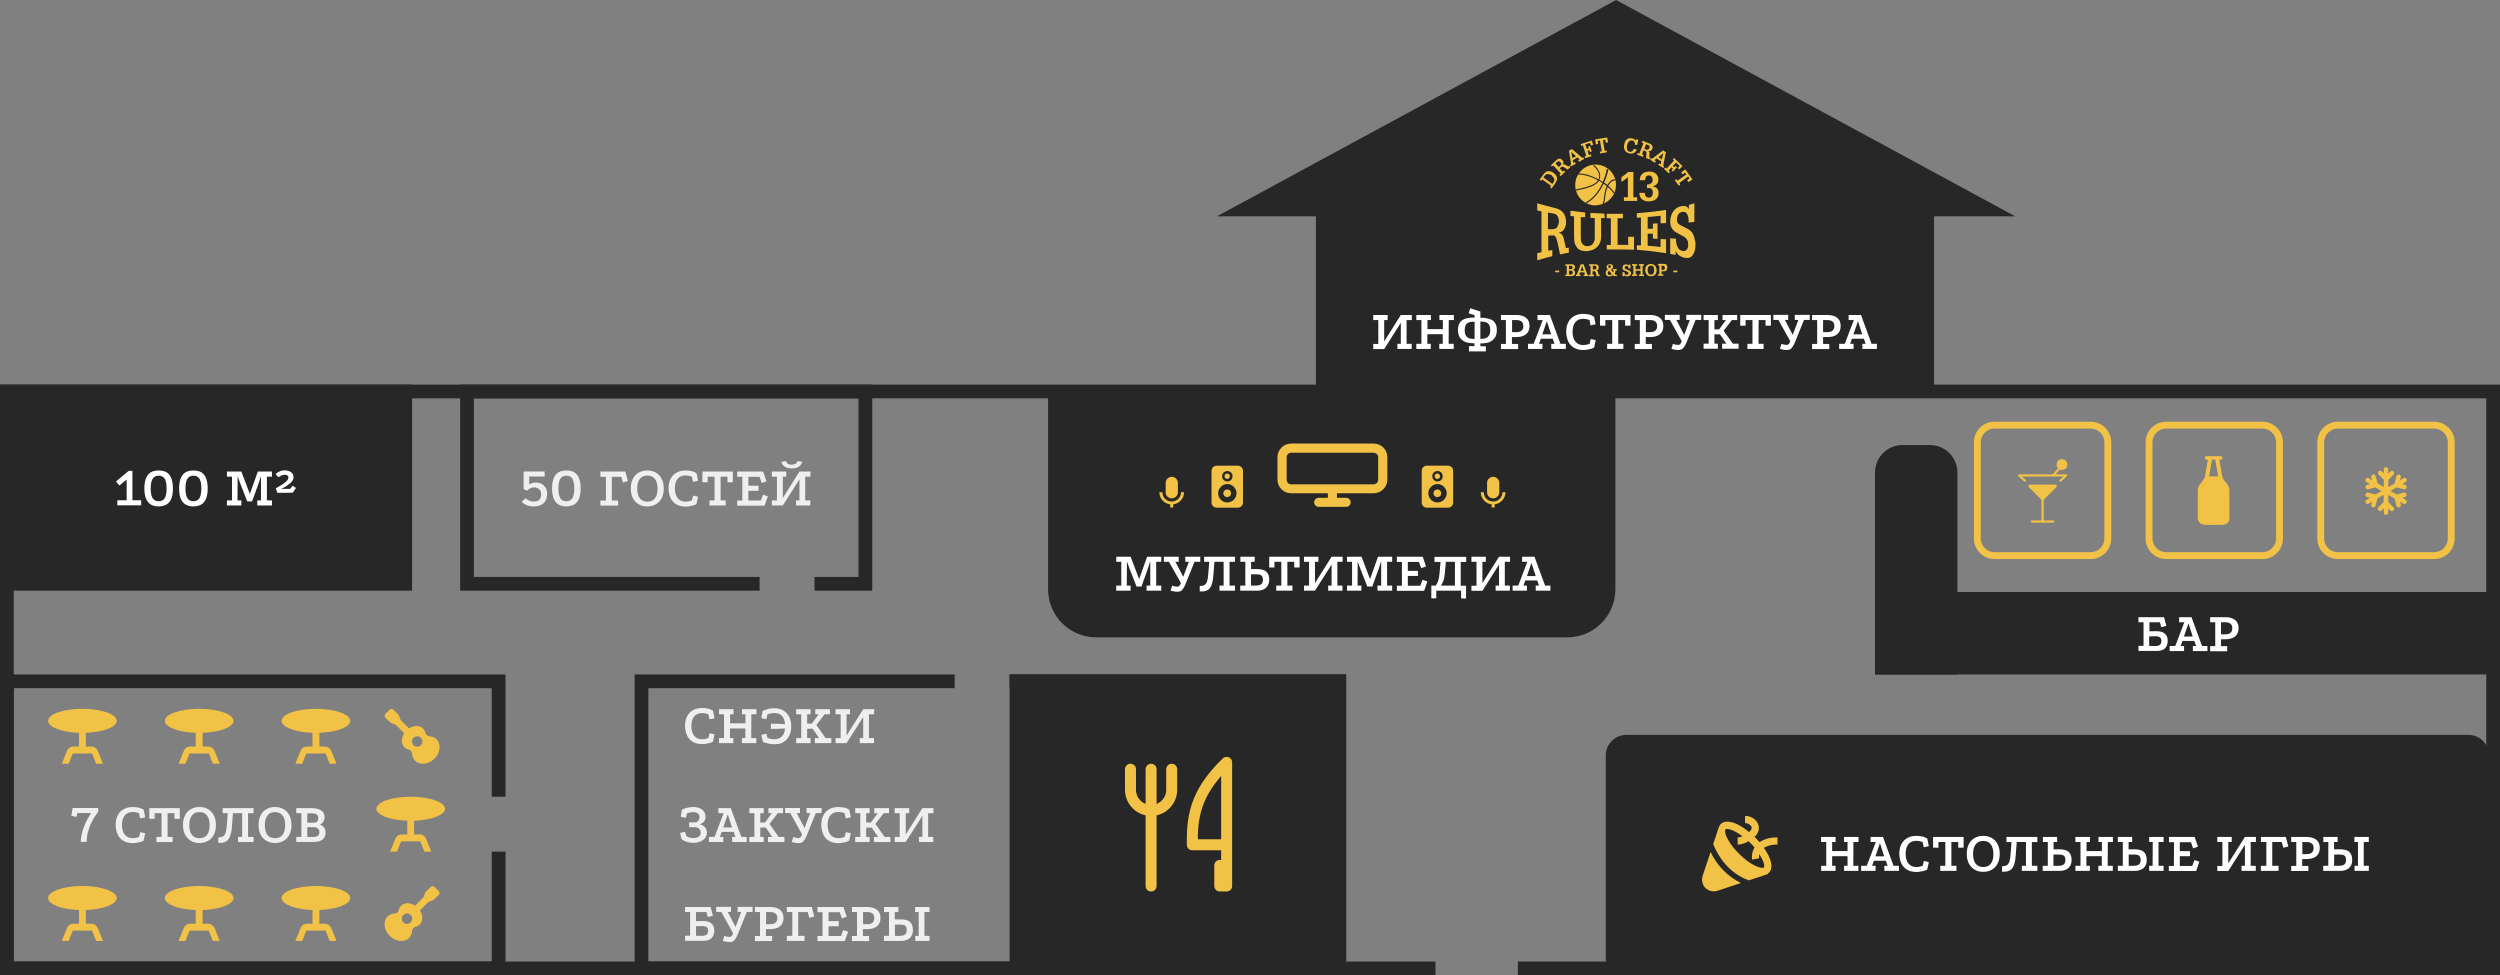 <?xml version="1.0" encoding="utf-8"?>
<!-- Generator: Adobe Illustrator 28.0.0, SVG Export Plug-In . SVG Version: 6.00 Build 0)  -->
<svg version="1.1" id="Слой_1" xmlns="http://www.w3.org/2000/svg" xmlns:xlink="http://www.w3.org/1999/xlink" x="0px" y="0px"
	 viewBox="0 0 1820 710" style="enable-background:new 0 0 1820 710;" xml:space="preserve">
<rect x="0" y="0" width="1820" height="710" fill="#808080" stroke="none"/>
<style type="text/css">
	.st0{fill:#272727;}
	.st1{fill:#F2C247;}
	.st2{fill-rule:evenodd;clip-rule:evenodd;fill:#F2C247;}
	.st3{fill:#FFFFFF;}
	.st4{fill:#EFEFEF;}
	.st5{fill:#272727;stroke:#272727;stroke-width:10;}
	.st6{fill:none;stroke:#F2C247;stroke-width:8;stroke-linecap:round;stroke-linejoin:round;}
	.st7{fill:#F2C247;stroke:#F2C247;stroke-width:2;stroke-linejoin:round;}
</style>
<rect x="958" y="152.8" class="st0" width="450" height="130.4"/>
<path class="st0" d="M1176.5,0l290.6,157.5H885.9L1176.5,0z"/>
<path class="st1" d="M1130.9,125.8c0.6,0.4,1.2,1,1.7,1.6s0.8,1.3,0.9,2.1c0.1,0.7,0,1.5-0.3,2.2s-0.7,1.3-1.1,1.9l-2.5,3.6
	l-1.1-0.8l0.7-1.1l-6.5-4.7l-0.7,1l-1.1-0.8l2.7-3.8c0.5-0.7,1.1-1.3,1.7-1.8c0.7-0.5,1.6-0.7,2.4-0.6c0.4,0,0.8,0.1,1.2,0.2
	c0.4,0.1,0.7,0.2,1,0.4C1130.2,125.4,1130.6,125.6,1130.9,125.8L1130.9,125.8z M1129.6,127.6l-0.4-0.2l-0.5-0.2
	c-0.4-0.2-0.8-0.3-1.2-0.4c-0.4-0.1-0.9-0.1-1.3,0s-0.8,0.2-1.1,0.5c-0.3,0.3-0.6,0.6-0.9,1l-0.6,0.9l6.5,4.7l0.3-0.4
	c0.5-0.6,0.8-1.2,1.1-1.9c0.2-0.7,0-1.5-0.4-2.1c-0.1-0.1-0.1-0.2-0.2-0.3s-0.1-0.2-0.2-0.3s-0.2-0.2-0.3-0.3
	c-0.1-0.1-0.2-0.2-0.4-0.3L1129.6,127.6L1129.6,127.6z M1143.2,121.7l-2,1.8l-1.9-1.3c-0.6-0.4-1.3-0.8-2-0.9c-0.2,0-0.3,0-0.4,0.1
	s-0.3,0.2-0.4,0.3l-0.2,0.2l-0.8,0.7l2.2,2.3l0.9-0.8l0.9,1l-3.4,3.1l-0.9-1l1-0.9l-5.4-5.9l-0.9,0.9l-0.9-1l3.8-3.5
	c0.4-0.4,0.8-0.7,1.3-1c0.3-0.2,0.7-0.3,1-0.3c0.4,0,0.8,0,1.2,0.2c0.4,0.2,0.8,0.5,1.1,0.8c0.5,0.5,0.7,1.1,0.8,1.8
	c0,0.7-0.2,1.3-0.7,1.8c0.3-0.3,0.8-0.5,1.2-0.5c0.4,0.1,0.9,0.3,1.2,0.5l1.8,1.1l0.7-0.6L1143.2,121.7L1143.2,121.7L1143.2,121.7z
	 M1135.8,118c-0.2-0.2-0.4-0.3-0.6-0.5c-0.2-0.1-0.5-0.1-0.7-0.1s-0.4,0.1-0.5,0.2c-0.2,0.2-0.4,0.3-0.6,0.5l-1,0.9l2.4,2.6l0.8-0.7
	c0.2-0.2,0.4-0.5,0.7-0.7c0.2-0.2,0.2-0.5,0.3-0.8c0-0.3,0-0.5-0.1-0.8C1136.1,118.4,1136,118.2,1135.8,118L1135.8,118z
	 M1153.4,115.6l-3.8,2.2l-0.7-1.2l1.1-0.6l-1.5-1.4l-3.5,2l0.4,2l1.1-0.6l0.7,1.2l-3.6,2l-0.6-1.1l0.8-0.4l-1.6-10l2.2-1.2l7.6,6.5
	l0.8-0.4L1153.4,115.6L1153.4,115.6L1153.4,115.6z M1147.3,113.7l-3.4-3.1l0.8,4.5L1147.3,113.7L1147.3,113.7z M1159.8,105.5
	l-1.6,0.5l-0.6-2l-3.5,1.1l1.1,3.3l1.4-0.4l-0.4-1.3l1.3-0.4l1.3,4l-1.3,0.4l-0.5-1.4l-1.3,0.5l1,3.1l1.5-0.5l0.4,1.3l-4.6,1.4
	l-0.4-1.3l1.2-0.4l-2.5-7.6l-1.2,0.4l-0.4-1.3l8.2-2.6L1159.8,105.5L1159.8,105.5z M1170.7,103.6l-1.7,0.3l-0.4-2.2l-1.7,0.2
	l1.3,7.9l1.4-0.2l0.2,1.3l-4.9,0.8l-0.2-1.3l1.4-0.2l-1.3-7.9l-1.7,0.3l0.4,2.2l-1.7,0.3l-0.6-3.6l8.8-1.4L1170.7,103.6
	L1170.7,103.6L1170.7,103.6z M1191.5,108.7c-0.1,0.5-0.3,1.1-0.6,1.5c-0.3,0.4-0.7,0.8-1.2,1.1c-1,0.5-2.2,0.6-3.3,0.4
	c-0.7-0.1-1.4-0.3-2-0.7c-0.6-0.4-1.1-0.9-1.5-1.5c-0.7-1.3-0.8-2.8-0.5-4.2c0.1-0.9,0.4-1.8,0.9-2.7c0.3-0.5,0.8-1,1.3-1.3
	c0.4-0.3,0.9-0.5,1.4-0.6c0.6-0.1,1.3-0.1,1.9,0s1.1,0.2,1.6,0.5s0.9,0.7,1.2,1.2l0.2-1l1.7,0.3l-0.7,3.9l-1.8-0.3
	c0.2-0.7,0.1-1.4-0.3-2c-0.2-0.3-0.4-0.6-0.7-0.7c-0.3-0.2-0.6-0.3-1-0.3c-0.5-0.1-0.9-0.1-1.4,0.1c-0.4,0.2-0.8,0.5-1.1,0.9
	c-0.6,0.8-0.9,1.7-1.1,2.6s-0.2,1.9,0,2.8c0.1,0.5,0.4,0.9,0.7,1.2c0.4,0.3,0.8,0.5,1.3,0.6c0.3,0.1,0.6,0.1,0.9,0s0.6-0.2,0.9-0.4
	c0.2-0.2,0.5-0.4,0.6-0.7c0.2-0.3,0.3-0.6,0.3-0.9L1191.5,108.7L1191.5,108.7z M1200.8,116l-2.5-1c0.1-0.9,0.2-1.7,0.3-2.3
	c0.1-0.7,0.1-1.5-0.1-2.2c-0.1-0.1-0.1-0.3-0.3-0.3c-0.1-0.1-0.3-0.2-0.4-0.2l-0.3-0.2l-1-0.4l-1.1,3l1.2,0.5l-0.5,1.3l-4.3-1.6
	l0.5-1.3l1.2,0.5l2.9-7.5l-1.2-0.5l0.5-1.3l4.9,1.9c0.5,0.2,1,0.4,1.4,0.7c0.3,0.2,0.5,0.5,0.7,0.8c0.2,0.4,0.4,0.8,0.4,1.2
	c0,0.4-0.1,0.9-0.2,1.3c-0.2,0.6-0.7,1.1-1.2,1.4c-0.6,0.3-1.3,0.4-1.9,0.2c0.4,0.2,0.8,0.5,1,0.9c0.1,0.5,0.1,0.9,0,1.3l-0.2,2.2
	l0.8,0.3L1200.8,116L1200.8,116L1200.8,116z M1200.8,107.7c0.1-0.2,0.1-0.5,0.1-0.8s-0.1-0.5-0.2-0.7s-0.2-0.3-0.4-0.4
	c-0.2-0.1-0.5-0.2-0.7-0.3l-1.3-0.5l-1.2,3.3l1,0.4c0.3,0.1,0.6,0.2,0.9,0.3c0.3,0,0.5,0,0.8-0.2c0.2-0.1,0.5-0.2,0.6-0.4
	C1200.6,108.1,1200.8,107.9,1200.8,107.7L1200.8,107.7L1200.8,107.7z M1210.9,122.3l-3.7-2.3l0.7-1.1l1.1,0.7l0.4-2.1l-3.4-2.2
	l-1.6,1.3l1.1,0.7l-0.7,1.2l-3.5-2.2l0.7-1.2l0.7,0.5l8-6.1l2.1,1.3l-2,9.8l0.7,0.5L1210.9,122.3L1210.9,122.3L1210.9,122.3z
	 M1209.8,116l1.1-4.5l-3.6,2.9L1209.8,116L1209.8,116L1209.8,116z M1222.5,123.4l-1.1-1.1l1.4-1.5l-2.6-2.5l-2.4,2.5l1,1l0.9-1
	l1.1,1l-2.9,3.1l-1-1l1-1.1l-1-1l-2.2,2.3l1.1,1.1l-0.9,1l-3.5-3.3l0.9-1l0.9,0.9l5.5-5.9l-0.9-0.9l0.9-1l6.2,5.9L1222.5,123.4
	L1222.5,123.4z M1229.2,132.6l-1-1.4l1.8-1.3l-1-1.4l-6.5,4.7l0.8,1.2l-1.1,0.8l-2.9-4l1.1-0.8l0.8,1.2l6.5-4.6l-1-1.4l-1.8,1.3
	l-1-1.4l3-2.2l5.2,7.3L1229.2,132.6L1229.2,132.6L1229.2,132.6z"/>
<path class="st1" d="M1191.9,146.3h-9.7v-2.7h2.9v-14.5l-0.2,0.1c-0.3,0.3-0.7,0.6-1.1,0.9c-0.2,0.2-0.5,0.3-0.7,0.5l-2.7,1.9V129
	c0.8-0.5,1.6-1.1,2.5-1.8c0.8-0.6,1.6-1.3,2.4-2h3.8v18.4h2.7L1191.9,146.3L1191.9,146.3z M1207.4,140.5c0,0.7,0,1.4-0.2,2.1
	c-0.2,0.6-0.5,1.2-1,1.7c-0.8,0.9-1.8,1.6-3,1.9c-0.9,0.3-1.9,0.4-2.8,0.4c-1.8,0.1-3.6-0.4-5-1.5c-0.7-0.6-1.2-1.3-1.5-2.1
	s-0.5-1.7-0.4-2.6h4c-0.1,0.9,0.2,1.8,0.7,2.5c0.3,0.3,0.7,0.6,1.1,0.8s0.9,0.2,1.3,0.2s0.9-0.2,1.2-0.4c0.4-0.2,0.7-0.5,0.9-0.9
	c0.4-0.7,0.6-1.4,0.6-2.2c0-0.5-0.1-1.1-0.2-1.6c-0.2-0.5-0.4-0.9-0.8-1.3c-0.2-0.2-0.5-0.4-0.9-0.5s-0.7-0.1-1.1-0.1h-1.3v-2.6
	c1.1,0.1,2.1-0.2,3-0.8c0.4-0.3,0.7-0.8,0.9-1.2c0.2-0.5,0.3-1,0.2-1.5c0-0.8-0.2-1.6-0.7-2.2c-0.2-0.3-0.6-0.6-0.9-0.7
	c-0.4-0.2-0.8-0.2-1.1-0.2c-0.4,0-0.9,0.1-1.2,0.2c-0.4,0.2-0.7,0.5-0.9,0.8c-0.4,0.7-0.7,1.6-0.6,2.5h-4c0-0.5,0.1-1,0.2-1.5
	c0.1-0.7,0.4-1.5,0.8-2.1s1-1.2,1.6-1.6c1.3-0.8,2.8-1.1,4.4-1.1c0.8,0,1.6,0.1,2.4,0.3c0.8,0.2,1.5,0.6,2.2,1.1
	c0.7,0.6,1.2,1.3,1.6,2.2c0.2,0.7,0.4,1.3,0.4,2c0,0.9-0.1,1.8-0.5,2.7c-0.5,0.8-1.1,1.4-1.9,1.8c-0.3,0.2-0.6,0.3-0.9,0.4
	c-0.3,0.1-0.7,0.2-1,0.3c0.9,0.1,1.8,0.4,2.6,0.8c0.7,0.5,1.2,1.2,1.6,2C1207.3,139.1,1207.4,139.8,1207.4,140.5L1207.4,140.5z"/>
<path class="st1" d="M1142.1,184c-2.2,0.4-4.3,0.7-6.4,1.2c-0.6-2.8-1-5-1.4-6.7c-0.7-3.3-1.3-5.5-2-6.3c-0.2-0.3-0.5-0.6-0.9-0.7
	c-0.4-0.1-0.8-0.2-1.2-0.1h-0.7l-2.4,0.1v11l3-0.5v4.5c-3.7,0.9-7.4,1.9-11,3v-5.2l3.1-0.7v-29.7c-1.1-0.2-2.1-0.4-3.1-0.7V148
	c4.1,1.2,8.3,2.3,12.4,3.3c1.3,0.3,2.6,0.7,3.8,1.3c0.9,0.5,1.7,1.1,2.3,1.8c0.9,0.9,1.5,2.1,1.9,3.3c0.4,1.3,0.6,2.6,0.6,4
	c0.1,1.9-0.5,3.8-1.5,5.3c-0.5,0.7-1.1,1.3-1.8,1.7c-0.7,0.4-1.5,0.7-2.4,0.8c1.1,0.1,2.2,0.6,2.9,1.5c0.7,1.1,1.1,2.4,1.3,3.6
	c0.4,2,0.9,4,1.4,6c0.7-0.1,1.4-0.2,2.1-0.3L1142.1,184L1142.1,184L1142.1,184z M1134.9,161.1c0-0.8-0.1-1.6-0.4-2.4
	c-0.2-0.7-0.6-1.4-1.1-2c-0.3-0.4-0.8-0.7-1.3-0.9c-0.6-0.2-1.3-0.4-1.9-0.5l-3.3-0.6v12.1l2.5,0.1c0.8,0,1.6-0.1,2.3-0.2
	c0.7-0.2,1.3-0.6,1.7-1.1c0.5-0.6,0.8-1.2,1-1.9C1134.8,162.8,1134.9,161.9,1134.9,161.1L1134.9,161.1z M1168.2,158.8
	c-0.9,0-1.7,0-2.6-0.1v13.2c0,0.9,0,1.9-0.2,2.8c-0.1,0.6-0.3,1.2-0.5,1.8c-0.8,1.9-2.1,3.5-3.8,4.6c-0.8,0.5-1.7,0.9-2.6,1.1
	c-1,0.3-1.9,0.5-2.9,0.6c-0.9,0.1-1.8,0-2.8-0.1c-0.9-0.1-1.7-0.4-2.5-0.7c-0.7-0.3-1.4-0.8-1.9-1.4c-0.6-0.7-1.1-1.5-1.5-2.3
	c-0.5-0.9-0.7-1.9-0.8-2.9c-0.1-1.3-0.2-2.7-0.2-4v-13.9l-2.6-0.3v-3.8c3.6,0.5,7.1,0.9,10.7,1.3v3.5l-3.2-0.2v13.5
	c0,1.1,0,2.2,0.1,3.4c0.1,0.8,0.4,1.5,0.8,2.2s1,1.3,1.8,1.7c0.8,0.3,1.7,0.5,2.5,0.4c0.4,0,0.8-0.1,1.2-0.2
	c0.3-0.1,0.7-0.3,1.2-0.5c0.6-0.3,1.1-0.8,1.5-1.5c0.4-0.6,0.7-1.4,0.9-2.1c0.1-0.4,0.2-0.9,0.2-1.3v-14.8l-3.2-0.2V155
	c3.4,0.2,6.8,0.4,10.2,0.5L1168.2,158.8L1168.2,158.8L1168.2,158.8z M1189.6,181.8c-6.7-0.2-13.3-0.3-19.9-0.2v-3.3h3v-19.4h-3v-3.3
	c3.9,0.1,7.9,0.1,11.8,0v3.3h-3.9v19.3c2.6,0,5.1,0,7.7,0.1v-5.9h4.3V181.8L1189.6,181.8L1189.6,181.8z M1212.9,184.3
	c-7.1-1.1-14.2-1.9-21.3-2.5v-3.3l3,0.2v-20.3l-3,0.1v-3.3c7.1-0.5,14.2-1.3,21.3-2.4v9.6l-4,0.2v-5.5c-3.1,0.3-6.3,0.6-9.4,0.9v8.5
	h3.8v-3.7l3.4-0.2v11.3l-3.4-0.2v-3.6h-3.8v8.8c3.1,0.2,6.3,0.5,9.4,0.9V174l4,0.2V184.3z M1234.3,178c0,1.4-0.1,2.8-0.4,4.1
	c-0.3,1-0.6,2-1.2,2.9c-0.3,0.7-0.7,1.2-1.3,1.7c-0.5,0.5-1.2,0.8-1.9,1c-1.2,0.2-2.4,0.2-3.5-0.1c-1.2-0.3-2.4-0.9-3.5-1.6
	c-1.2-0.9-2.1-2.1-2.6-3.5v3.1l-4-0.8v-11.3l4.2,0.3c-0.1,1.9,0.3,3.9,1,5.7c0.3,0.8,0.8,1.5,1.4,2.1s1.4,0.9,2.3,1.1
	c0.5,0.1,1.1,0.1,1.6,0s1-0.4,1.4-0.8c0.5-0.5,0.8-1.2,1-1.8c0.2-0.7,0.3-1.4,0.2-2.1c0-1.2-0.2-2.3-0.7-3.3
	c-0.8-1.2-1.8-2.2-3.1-2.8c-1.1-0.6-2.2-1.3-3.3-1.8c-1.1-0.6-1.9-1-2.3-1.3c-1.2-0.8-2.2-2-2.8-3.3c-0.7-1.3-0.9-2.8-0.9-4.2
	c0-1.3,0.2-2.6,0.6-3.9c0.2-0.9,0.6-1.7,1-2.5c0.6-1.1,1.4-2.1,2.4-2.9c1.1-0.9,2.3-1.5,3.7-1.8c1.1-0.3,2.3-0.3,3.5-0.1
	c0.6,0.2,1.1,0.5,1.5,0.9s0.8,0.9,0.9,1.5v-3.3c1.3-0.4,2.7-0.8,4-1.2v13.6l-4.2,0.4v-1.2c0.1-1.8-0.3-3.6-1.2-5.2
	c-0.3-0.6-0.8-1-1.5-1.2c-0.6-0.2-1.3-0.3-1.9-0.1c-0.6,0.1-1.2,0.3-1.8,0.6c-0.5,0.3-1,0.8-1.2,1.4c-0.6,1.1-0.9,2.4-0.9,3.7
	c0,0.6,0.1,1.1,0.3,1.7c0.2,0.5,0.5,1,1,1.4c0.8,0.6,1.7,1.1,2.6,1.5c1.1,0.5,2.1,1.1,3.1,1.6c1.1,0.5,1.4,0.7,1.5,0.8
	c0.9,0.6,1.6,1.2,2.3,2c0.6,0.7,1.1,1.6,1.4,2.5c0.4,1,0.6,2.1,0.8,3.2C1234.3,175.6,1234.3,176.8,1234.3,178L1234.3,178L1234.3,178
	z"/>
<path class="st1" d="M1135.1,198.2h-2.9V197h2.9V198.2z M1177,201h-2.2l-0.6-0.7l-0.1,0.1c-0.3,0.2-0.7,0.4-1.1,0.6
	c-0.4,0.1-0.8,0.2-1.3,0.2c-0.4,0-0.7,0-1.1-0.1c-0.3-0.1-0.6-0.2-0.8-0.4l-0.2-0.2l-0.2-0.2c-0.2-0.2-0.4-0.5-0.4-0.8
	c-0.1-0.3-0.1-0.6-0.1-0.9c0-0.5,0.2-1.1,0.5-1.5s0.7-0.8,1.2-1l-0.2-0.1c-0.3-0.2-0.5-0.5-0.6-0.8c-0.2-0.3-0.2-0.7-0.2-1
	s0.1-0.6,0.2-0.8s0.3-0.5,0.6-0.6c0.5-0.3,1.1-0.5,1.6-0.5c0.6,0,1.1,0.1,1.6,0.4c0.2,0.2,0.4,0.4,0.5,0.6c0.1,0.3,0.2,0.5,0.2,0.8
	c0,0.2,0,0.5-0.1,0.7s-0.2,0.5-0.4,0.7c-0.1,0.2-0.3,0.4-0.5,0.5c-0.2,0.2-0.4,0.3-0.6,0.4l1.7,1.9c0.3-0.4,0.4-0.9,0.4-1.4h-0.7v-1
	h2.9v1h-0.9c0,0.4-0.1,0.8-0.2,1.2s-0.3,0.8-0.6,1.2l0.6,0.7h1.2L1177,201L1177,201z M1172.7,194c0-0.2-0.1-0.5-0.2-0.7
	c-0.1-0.1-0.2-0.2-0.3-0.2c-0.1,0-0.2-0.1-0.4-0.1c-0.2,0-0.5,0.1-0.7,0.2c-0.1,0.1-0.2,0.2-0.2,0.3s-0.1,0.2-0.1,0.3
	c0,0.2,0.1,0.4,0.1,0.6c0.2,0.3,0.4,0.6,0.7,0.9l0.1-0.1c0.2-0.1,0.4-0.3,0.6-0.5C1172.6,194.6,1172.7,194.3,1172.7,194z
	 M1173.3,199.4l-1.9-2.3c-0.3,0.2-0.5,0.4-0.7,0.7s-0.3,0.6-0.3,1c0,0.3,0.1,0.5,0.2,0.8c0.2,0.2,0.4,0.4,0.7,0.5
	c0.1,0,0.2,0.1,0.3,0.1h0.3c0.3,0,0.5-0.1,0.8-0.2C1172.9,199.8,1173.1,199.6,1173.3,199.4L1173.3,199.4L1173.3,199.4z
	 M1221.1,198.2h-2.9V197h2.9V198.2L1221.1,198.2z M1146.7,198.7c0,0.4-0.1,0.8-0.3,1.2c-0.2,0.4-0.5,0.6-0.9,0.8
	c-0.3,0.2-0.6,0.2-0.9,0.3h-5v-1.1h1v-6.4h-1v-1.1h4.4c0.4,0,0.8,0,1.2,0.1c0.3,0.1,0.5,0.2,0.7,0.4s0.4,0.4,0.5,0.7s0.2,0.6,0.2,1
	c0,0.2,0,0.5-0.1,0.7s-0.2,0.4-0.4,0.6c-0.2,0.2-0.4,0.3-0.6,0.4c-0.2,0.1-0.4,0.2-0.7,0.2c0.3,0,0.5,0,0.8,0.2
	c0.2,0.1,0.5,0.3,0.6,0.5C1146.5,197.6,1146.7,198.1,1146.7,198.7L1146.7,198.7L1146.7,198.7z M1144.8,194.7c0-0.2,0-0.5-0.1-0.7
	s-0.3-0.4-0.5-0.4c-0.1,0-0.3-0.1-0.4-0.1h-1.6v2.5h1c0.2,0,0.4,0,0.7,0c0.2,0,0.4-0.1,0.6-0.2
	C1144.7,195.5,1144.8,195.1,1144.8,194.7L1144.8,194.7L1144.8,194.7z M1145,198.4c0-0.2,0-0.4-0.1-0.6c-0.1-0.2-0.2-0.4-0.4-0.5
	c-0.1-0.1-0.3-0.2-0.5-0.2s-0.4,0-0.6,0h-1.2v2.8h1.1c0.3,0,0.6,0,0.8-0.1c0.2-0.1,0.3-0.1,0.5-0.3c0.1-0.1,0.3-0.3,0.3-0.5
	C1145,198.9,1145,198.7,1145,198.4L1145,198.4L1145,198.4z M1156.4,201h-3.5v-1.1h1l-0.5-1.6h-3.2l-0.6,1.6h1v1.1h-3.3v-1.1h0.7
	l2.8-7.5h2l2.8,7.5h0.7L1156.4,201L1156.4,201z M1153,197.2l-1.2-3.5l-1.2,3.5H1153L1153,197.2z M1164.6,201h-2.2
	c-0.2-0.7-0.3-1.3-0.5-1.8c-0.1-0.6-0.3-1.1-0.7-1.6c-0.1-0.1-0.2-0.2-0.3-0.2c-0.1,0-0.3,0-0.4,0h-1.1v2.6h1v1.1h-3.6V200h1.1v-6.5
	h-1.1v-1.1h4.2c0.4,0,0.8,0,1.3,0.1c0.3,0.1,0.5,0.2,0.8,0.4s0.5,0.5,0.6,0.8s0.2,0.7,0.2,1.1c0,0.5-0.2,1.1-0.5,1.5
	c-0.2,0.2-0.4,0.4-0.6,0.5s-0.5,0.2-0.8,0.2c0.4,0,0.7,0.2,1,0.4c0.2,0.3,0.4,0.6,0.4,1l0.5,1.7h0.7V201L1164.6,201z M1162.2,194.7
	c0-0.2,0-0.4-0.1-0.6c-0.1-0.2-0.2-0.4-0.4-0.5c-0.1-0.1-0.3-0.2-0.4-0.2c-0.2,0-0.4,0-0.6,0h-1.1v2.8h0.9c0.3,0,0.5,0,0.8-0.1
	c0.2,0,0.4-0.2,0.6-0.3s0.3-0.3,0.3-0.5C1162.2,195.2,1162.2,195,1162.2,194.7L1162.2,194.7L1162.2,194.7z M1187.4,198.6
	c0,0.3,0,0.6-0.1,0.9c-0.1,0.2-0.2,0.5-0.4,0.7c-0.3,0.4-0.6,0.6-1.1,0.8c-0.4,0.1-0.8,0.2-1.2,0.2c-0.4,0-0.8-0.1-1.2-0.2
	c-0.4-0.1-0.7-0.4-0.9-0.7v0.8h-1.3v-3h1.4c0,0.5,0.1,1,0.3,1.4c0.1,0.2,0.3,0.4,0.5,0.5s0.5,0.2,0.7,0.1c0.4,0,0.7-0.1,1-0.3
	c0.2-0.1,0.3-0.2,0.3-0.4c0.1-0.2,0.1-0.3,0.1-0.5c0-0.3-0.1-0.5-0.2-0.7c-0.3-0.3-0.6-0.5-1-0.6l-1.1-0.4c-0.4-0.1-0.6-0.2-0.8-0.3
	c-0.2-0.1-0.5-0.3-0.7-0.5s-0.3-0.4-0.4-0.7c-0.1-0.2-0.1-0.5-0.1-0.8s0.1-0.7,0.2-1c0.1-0.2,0.2-0.4,0.3-0.6
	c0.2-0.3,0.5-0.5,0.8-0.6c0.4-0.2,0.8-0.2,1.2-0.2c0.4,0,0.8,0.1,1.2,0.2c0.3,0.1,0.6,0.4,0.8,0.7v-0.7h1.3v2.8h-1.4v-0.3
	c0-0.4-0.1-0.9-0.4-1.2c-0.1-0.2-0.3-0.3-0.5-0.3c-0.2-0.1-0.4-0.1-0.6-0.1s-0.4,0-0.6,0.1s-0.3,0.2-0.4,0.3
	c-0.2,0.2-0.3,0.6-0.3,0.9c0,0.2,0,0.3,0.1,0.5c0.1,0.1,0.2,0.3,0.3,0.3c0.3,0.2,0.6,0.3,0.9,0.4l1.1,0.4l0.5,0.2
	c0.3,0.1,0.5,0.3,0.8,0.5c0.2,0.1,0.4,0.3,0.5,0.5s0.2,0.4,0.2,0.7C1187.5,198.1,1187.5,198.4,1187.4,198.6L1187.4,198.6
	L1187.4,198.6z M1196.9,201h-3.7v-1.1h1.1v-2.8h-3.5v2.7h1.1v1.1h-3.8v-1.1h1v-6.4h-1v-1.1h3.7v1.1h-1.1v2.6h3.5v-2.6h-1.1v-1.1h3.7
	v1.1h-1v6.5h1L1196.9,201L1196.9,201L1196.9,201z M1206,196.6v0.7c0,0.4-0.1,0.7-0.2,1.1c-0.1,0.3-0.2,0.5-0.3,0.8
	c-0.1,0.2-0.3,0.5-0.5,0.7c-0.4,0.4-0.8,0.7-1.4,0.9c-0.5,0.2-1.1,0.3-1.7,0.3s-1.2-0.1-1.7-0.3s-1-0.5-1.4-1
	c-0.3-0.4-0.6-0.9-0.8-1.4c-0.2-0.5-0.3-1.1-0.3-1.6c0-0.6,0.1-1.2,0.2-1.8c0.1-0.5,0.4-1.1,0.8-1.5s0.8-0.8,1.4-1
	c0.5-0.2,1.1-0.3,1.7-0.3s1.1,0.1,1.7,0.3s1,0.5,1.4,1C1205.6,194.3,1206,195.5,1206,196.6L1206,196.6L1206,196.6z M1204.2,196.6
	c0-0.4,0-0.8-0.1-1.2c0-0.3-0.2-0.7-0.3-1c-0.3-0.5-0.8-0.9-1.4-1s-1.2-0.1-1.7,0.2c-0.3,0.2-0.6,0.5-0.8,0.9
	c-0.2,0.3-0.3,0.6-0.3,0.9c-0.1,0.4-0.1,0.8-0.1,1.2c0,0.8,0.1,1.6,0.5,2.3c0.2,0.3,0.4,0.6,0.8,0.8c0.3,0.2,0.7,0.3,1.1,0.3
	c0.3,0,0.6-0.1,0.9-0.2c0.3-0.1,0.5-0.3,0.7-0.5s0.3-0.4,0.4-0.6c0.1-0.2,0.2-0.5,0.2-0.7s0.1-0.4,0.1-0.5L1204.2,196.6
	L1204.2,196.6L1204.2,196.6z M1213.7,195c0,0.4-0.1,0.8-0.2,1.2c-0.2,0.4-0.4,0.7-0.7,0.9c-0.3,0.2-0.6,0.4-1,0.4s-0.7,0-1.1,0h-1.1
	v2.2h1.3v1.1h-3.9v-1.1h1v-6.5h-1v-1.1h4.1c0.4,0,0.8,0,1.2,0.1c0.3,0.1,0.6,0.3,0.9,0.6c0.2,0.2,0.4,0.6,0.5,0.9
	c0.1,0.4,0.2,0.7,0.2,1.1L1213.7,195L1213.7,195z M1212,195c0-0.2,0-0.5-0.1-0.7s-0.2-0.4-0.3-0.5c-0.2-0.1-0.3-0.2-0.5-0.3
	c-0.2,0-0.5-0.1-0.7-0.1h-0.8v3.1h0.8c0.3,0,0.6,0,0.9-0.1c0.2-0.1,0.3-0.2,0.4-0.3c0.1-0.2,0.2-0.3,0.3-0.5
	C1212,195.4,1212,195.2,1212,195L1212,195L1212,195z"/>
<path class="st2" d="M1157.9,149.1c-2.8-0.7-5.4-2.3-7.4-4.5s-3.2-4.9-3.6-7.8c-0.4-2.9,0-5.9,1.3-8.5c1.3-2.6,3.3-4.9,5.8-6.4
	s5.4-2.2,8.4-2.1c2.9,0.2,5.8,1.2,8.1,2.9c2.4,1.8,4.1,4.2,5.1,6.9c1,2.8,1.1,5.8,0.4,8.6c-0.5,1.9-1.3,3.7-2.5,5.2
	c-1.2,1.6-2.6,2.9-4.3,3.9c-1.7,1-3.5,1.6-5.5,1.9C1161.7,149.7,1159.8,149.6,1157.9,149.1z M1170.9,123.4c-0.7,3.3-1.7,6.5-3.1,9.5
	l1.1,0.8c0.4,0.3,0.9,0.7,1.3,1c1.8-3.2,3.7-4.2,5.4-4.2c0.1,0.3,0.2,0.6,0.2,0.9c-1.6,0-3.4,0.9-5,3.9c1.6,1.4,3.1,2.9,4.4,4.6
	c-0.1,0.3-0.2,0.6-0.4,0.9c-1.3-1.8-2.8-3.4-4.4-4.7c-1,2.4-1.6,4.9-1.8,7.4c-0.1,1.5-0.4,3-0.8,4.4c-0.3,0.2-0.7,0.3-1.1,0.5
	c0.6-1.6,1-3.3,1.1-5c0.2-2.7,0.8-5.4,1.9-7.9l-1.4-1.1l-0.9-0.7c-2.7,5.7-6.8,11.3-12.2,14.2c-0.3-0.1-0.6-0.3-0.9-0.5
	c5.4-2.7,9.6-8.3,12.3-14.1v-0.1c-0.8-0.6-1.7-1.1-2.5-1.6c-2.4,4.1-10.3,5.8-16,7l-0.7,0.2c-0.1-0.3-0.2-0.5-0.2-0.8l0.7-0.2
	c5.4-1.2,13.2-2.8,15.4-6.5c-3.4-2-7-3.3-10.9-4c-1.1-0.2-2.3-0.2-3.4-0.2c0.2-0.3,0.4-0.6,0.5-0.8c1,0,2,0.1,3,0.2
	c3.9,0.7,7.7,2.1,11.2,4.1c1.1-2.5,0.3-4.9-1.1-7c-0.9-1.2-1.9-2.3-3-3.3c0.4,0,0.7-0.1,1.1-0.1c0.9,0.9,1.8,1.9,2.5,2.9
	c1.5,2.2,2.4,5,1.1,7.8c0.9,0.5,1.7,1,2.5,1.6c1.4-3.1,2.4-6.3,3-9.6L1170.9,123.4L1170.9,123.4L1170.9,123.4z"/>
<path class="st3" d="M999.7,229.3h10.5v3.7h-2.5v15.5l12.1-19.2h8v3.7h-3.8v17.3h3.7v3.7h-10.4v-3.7h2.5V235l-12.1,19.1h-8v-3.7h3.7
	V233h-3.7L999.7,229.3L999.7,229.3z M1031.1,229.3h10.6v3.7h-2.5v6.6h11.2V233h-2.5v-3.7h10.5v3.7h-3.7l-0.1,17.3h3.7v3.7h-10.5
	v-3.7h2.5v-7h-11.2v7h2.5v3.7h-10.5v-3.7h3.7V233h-3.7V229.3z M1069.4,255.7V252h4v-2.1h-0.7c-1.5,0-3-0.2-4.4-0.5s-2.6-0.9-3.6-1.6
	c-1-0.8-1.9-1.8-2.4-3c-0.6-1.2-0.9-2.8-0.9-4.6s0.3-3.4,0.9-4.5c0.6-1.2,1.4-2.1,2.4-2.7c1-0.7,2.2-1.1,3.6-1.4
	c1.4-0.3,2.8-0.4,4.4-0.4h0.8v-1.8l-4.3-1.3l1.1-3.7l7.4,2.4v4.5h0.8c1.5,0,3,0.2,4.3,0.5c1.4,0.3,2.6,0.7,3.6,1.3s1.8,1.6,2.4,2.7
	c0.6,1.2,0.9,2.7,0.9,4.5s-0.3,3.3-0.9,4.6c-0.6,1.2-1.4,2.2-2.4,3c-1,0.7-2.2,1.3-3.6,1.6c-1.3,0.3-2.8,0.5-4.3,0.5h-0.8v2.1h4v3.7
	h-12.3V255.7z M1072.4,246.7h1.1v-12.5h-1c-0.9,0-1.7,0.1-2.5,0.3c-0.7,0.1-1.4,0.4-1.9,0.9c-0.6,0.4-1,1-1.3,1.8s-0.5,1.8-0.5,3.1
	c0,1.7,0.3,3,0.8,3.9s1.3,1.6,2.2,2C1070.2,246.5,1071.2,246.7,1072.4,246.7z M1077.7,246.7h0.9c1.2,0,2.2-0.2,3.2-0.6
	c1-0.4,1.7-1.1,2.3-2s0.8-2.2,0.8-3.9c0-1.3-0.2-2.3-0.5-3.1s-0.8-1.4-1.3-1.8c-0.6-0.4-1.2-0.7-2-0.9s-1.6-0.3-2.5-0.3h-0.9V246.7z
	 M1103.8,229.3c3.1,0,5.5,0.7,7.2,2.1c1.7,1.3,2.5,3.3,2.5,5.9c0,2.6-0.8,4.6-2.5,6s-4,2.1-7.2,2.1h-3.1v5h4.5v3.7h-12.5v-3.7h3.6
	V233h-3.6v-3.7H1103.8z M1103.8,241.8c3.5,0,5.2-1.5,5.2-4.5c0-2.9-1.8-4.3-5.2-4.3h-3v8.8H1103.8z M1112.4,254v-3.7h4.1l6.6-17.3
	h-3.8v-3.7h9l7.7,21h3.9v3.7h-10.6v-3.7h2.4l-1.3-3.7h-8.7l-1.3,3.7h2.5v3.7H1112.4z M1122.8,243.4h6.4l-3.1-9.6L1122.8,243.4z
	 M1157.2,233c-0.1-0.1-0.4-0.2-0.9-0.3c-0.4-0.1-1-0.3-1.6-0.4c-0.6-0.1-1.3-0.2-2-0.2c-2.6,0-4.5,0.8-5.9,2.5c-1.3,1.7-2,4-2,7
	s0.7,5.4,2.1,7.1c1.4,1.7,3.3,2.5,5.8,2.5c0.7,0,1.3-0.1,2-0.2s1.2-0.3,1.6-0.4c0.4-0.2,0.8-0.3,0.9-0.3l0.9-3.5l3.6,0.8l-1.2,5.5
	c0,0-0.3,0.1-1,0.4c-0.6,0.3-1.6,0.6-2.8,0.8c-1.2,0.3-2.5,0.5-4.1,0.5c-2.5,0-4.6-0.5-6.5-1.5c-1.8-1-3.3-2.5-4.3-4.5
	s-1.5-4.4-1.6-7.2c0-2.7,0.5-5.1,1.5-7c1-2,2.4-3.5,4.3-4.5c1.9-1.1,4.1-1.6,6.5-1.6c1.8,0,3.3,0.2,4.5,0.5s2.1,0.7,2.6,1.1
	c0.6,0.3,0.9,0.5,0.9,0.5l1.1,5.5l-3.7,0.8L1157.2,233z M1164.9,229.3h22.1v7.8h-3.9V233h-5v17.3h3.7v3.7H1170v-3.7h3.7V233h-5v4.1
	h-3.9v-7.8H1164.9z M1201.2,229.3c3.1,0,5.5,0.7,7.2,2.1c1.7,1.3,2.5,3.3,2.5,5.9c0,2.6-0.8,4.6-2.5,6s-4,2.1-7.2,2.1h-3.1v5h4.5
	v3.7h-12.5v-3.7h3.7V233h-3.7v-3.7H1201.2z M1201.2,241.8c3.5,0,5.2-1.5,5.2-4.5c0-2.9-1.8-4.3-5.2-4.3h-3v8.8H1201.2z
	 M1221.6,254.8c-0.7,0-1.5-0.1-2.2-0.2c-0.7-0.1-1.6-0.3-2.6-0.6l1.1-3.7c0.6,0.3,1.2,0.4,1.9,0.6c0.7,0.1,1.2,0.2,1.7,0.2
	c0.8,0,1.3-0.2,1.7-0.6c0.4-0.4,0.7-1.1,1.1-2.1l-8.6-15.5h-3.7v-3.7h10.8v3.7h-2.4l5.7,10.9l4.1-10.9h-2.6v-3.7h10.9v3.7h-4.1
	l-6.7,16.6c-0.7,1.7-1.5,3-2.3,3.9C1224.5,254.4,1223.2,254.8,1221.6,254.8z M1240.2,229.3h10.4v3.7h-2.5v6.8h3.4l5-6.8h-2.5v-3.7
	h10.7v3.7h-3.9l-6,7.8l6.7,9.4h4.2v3.7h-12v-3.7h3.1l-4.7-6.8h-4v6.8h2.5v3.7h-10.4v-3.7h3.7V233h-3.7L1240.2,229.3L1240.2,229.3z
	 M1267.1,229.3h22.1v7.8h-3.9V233h-5l-0.1,17.3h3.7v3.7h-11.8v-3.7h3.7V233h-5v4.1h-3.9v-7.8H1267.1z M1300.6,254.8
	c-0.7,0-1.5-0.1-2.2-0.2c-0.7-0.1-1.6-0.3-2.6-0.6l1.1-3.7c0.6,0.3,1.2,0.4,1.9,0.6c0.7,0.1,1.2,0.2,1.7,0.2c0.8,0,1.3-0.2,1.7-0.6
	s0.7-1.1,1.1-2.1l-8.6-15.5h-3.7v-3.7h10.8v3.7h-2.4l5.7,10.9l4.1-10.9h-2.6v-3.7h10.9v3.7h-4.2l-6.7,16.6c-0.7,1.7-1.5,3-2.3,3.9
	C1303.5,254.4,1302.2,254.8,1300.6,254.8z M1330.3,229.3c3.1,0,5.5,0.7,7.2,2.1c1.7,1.3,2.5,3.3,2.5,5.9c0,2.6-0.8,4.6-2.5,6
	c-1.6,1.4-4,2.1-7.2,2.1h-3.1v5h4.5v3.7h-12.5v-3.7h3.7V233h-3.7v-3.7H1330.3z M1330.2,241.8c3.5,0,5.2-1.5,5.2-4.5
	c0-2.9-1.8-4.3-5.2-4.3h-3v8.8H1330.2z M1338.9,254v-3.7h4.1l6.6-17.3h-3.8v-3.7h9l7.7,21h3.9v3.7h-10.6v-3.7h2.4l-1.3-3.7h-8.7
	l-1.3,3.7h2.5v3.7H1338.9z M1349.3,243.4h6.4l-3.1-9.6L1349.3,243.4z"/>
<rect y="280" class="st0" width="300" height="150"/>
<path class="st1" d="M1772,407h-70c-8.3,0-15-6.7-15-15v-70c0-8.3,6.7-15,15-15h70c8.3,0,15,6.7,15,15v70
	C1787,400.3,1780.3,407,1772,407z M1702,312c-5.5,0-10,4.5-10,10v70c0,5.5,4.5,10,10,10h70c5.5,0,10-4.5,10-10v-70
	c0-5.5-4.5-10-10-10H1702z"/>
<path class="st1" d="M1647,407h-70c-8.3,0-15-6.7-15-15v-70c0-8.3,6.7-15,15-15h70c8.3,0,15,6.7,15,15v70
	C1662,400.3,1655.3,407,1647,407z M1577,312c-5.5,0-10,4.5-10,10v70c0,5.5,4.5,10,10,10h70c5.5,0,10-4.5,10-10v-70
	c0-5.5-4.5-10-10-10H1577z"/>
<path class="st1" d="M1522,407h-70c-8.3,0-15-6.7-15-15v-70c0-8.3,6.7-15,15-15h70c8.3,0,15,6.7,15,15v70
	C1537,400.3,1530.3,407,1522,407z M1452,312c-5.5,0-10,4.5-10,10v70c0,5.5,4.5,10,10,10h70c5.5,0,10-4.5,10-10v-70
	c0-5.5-4.5-10-10-10H1452z"/>
<path class="st3" d="M93.7,342.8h2.7v21.4h6.4v3.7H85.4v-3.7h6.8v-15.1l-5.3,4.4l-2.4-3L93.7,342.8z M115.5,342.5
	c1.5,0,2.9,0.2,4.1,0.6c1.3,0.4,2.4,1.1,3.3,2.1c1,1,1.7,2.4,2.2,4.1s0.8,3.8,0.8,6.3s-0.3,4.6-0.8,6.3c-0.5,1.7-1.2,3-2.2,4
	c-0.9,1-2,1.7-3.3,2.1s-2.6,0.7-4.1,0.7s-2.9-0.2-4.1-0.7c-1.3-0.4-2.4-1.1-3.3-2.1s-1.7-2.4-2.2-4c-0.5-1.7-0.8-3.8-0.8-6.3
	s0.3-4.6,0.8-6.3c0.5-1.7,1.3-3.1,2.2-4.1c1-1,2.1-1.7,3.3-2.1C112.6,342.7,114,342.5,115.5,342.5z M115.5,346.3
	c-0.8,0-1.5,0.1-2.2,0.4s-1.3,0.7-1.8,1.3c-0.5,0.6-1,1.6-1.3,2.8c-0.3,1.2-0.5,2.8-0.5,4.8s0.2,3.6,0.5,4.8
	c0.3,1.2,0.7,2.1,1.3,2.8c0.5,0.6,1.1,1.1,1.8,1.3c0.7,0.3,1.4,0.4,2.2,0.4c0.8,0,1.5-0.1,2.2-0.4s1.3-0.7,1.8-1.3
	c0.6-0.7,1-1.6,1.3-2.8c0.3-1.2,0.5-2.8,0.5-4.8s-0.2-3.6-0.5-4.8c-0.3-1.2-0.7-2.2-1.3-2.8c-0.5-0.6-1.1-1.1-1.8-1.3
	C117,346.4,116.3,346.3,115.5,346.3z M140.8,342.5c1.5,0,2.9,0.2,4.1,0.6c1.3,0.4,2.4,1.1,3.3,2.1c1,1,1.7,2.4,2.2,4.1
	s0.8,3.8,0.8,6.3s-0.3,4.6-0.8,6.3c-0.5,1.7-1.2,3-2.2,4c-0.9,1-2,1.7-3.3,2.1s-2.6,0.7-4.1,0.7s-2.9-0.2-4.1-0.7
	c-1.3-0.4-2.4-1.1-3.3-2.1c-0.9-1-1.7-2.4-2.2-4c-0.5-1.7-0.8-3.8-0.8-6.3s0.3-4.6,0.8-6.3c0.5-1.7,1.3-3.1,2.2-4.1
	c1-1,2.1-1.7,3.3-2.1S139.3,342.5,140.8,342.5z M140.8,346.3c-0.8,0-1.5,0.1-2.2,0.4s-1.3,0.7-1.8,1.3c-0.5,0.6-1,1.6-1.3,2.8
	s-0.5,2.8-0.5,4.8s0.2,3.6,0.5,4.8c0.3,1.2,0.7,2.1,1.3,2.8c0.5,0.6,1.1,1.1,1.8,1.3c0.7,0.3,1.4,0.4,2.2,0.4s1.5-0.1,2.2-0.4
	s1.3-0.7,1.8-1.3c0.6-0.7,1-1.6,1.3-2.8c0.3-1.2,0.5-2.8,0.5-4.8s-0.2-3.6-0.5-4.8c-0.3-1.2-0.7-2.2-1.3-2.8
	c-0.5-0.6-1.1-1.1-1.8-1.3C142.3,346.4,141.5,346.3,140.8,346.3z M165.3,343.3h10.4l6.2,16.3l5.8-16.3H198v3.7h-3.7v17.3h3.7v3.7
	h-10.7v-3.7h2.7v-17.8l-1.8,5.6l-4.7,12.9H180l-5.2-13.3l-1.8-5l-0.1,17.6h2.8v3.7h-10.5v-3.7h3.7V347h-3.7v-3.7H165.3z
	 M201.9,358.8l-1.1-3.3c1.1-0.7,2.2-1.3,3.2-1.9c1.1-0.6,2-1.2,2.8-1.8c1.1-0.8,1.8-1.5,2.4-2.2c0.5-0.7,0.8-1.4,0.8-2
	c0-0.7-0.3-1.2-0.8-1.5s-1.1-0.5-1.8-0.5s-1.5,0.2-2.4,0.5c-0.8,0.3-1.6,0.8-2.3,1.4l-2.1-2.4c1-0.9,2.1-1.5,3.1-2
	c1.1-0.5,2.2-0.7,3.4-0.7c1.3,0,2.4,0.2,3.4,0.6s1.8,1,2.3,1.7c0.6,0.7,0.9,1.6,0.9,2.6c0,1.1-0.4,2.2-1.1,3.1
	c-0.7,0.9-1.7,1.8-2.8,2.5c-0.7,0.6-1.5,1.1-2.4,1.6s-1.8,1-2.7,1.4h6.6l1.6-2.3l2.6,1.6l-2.4,3.5L201.9,358.8L201.9,358.8z"/>
<path class="st4" d="M385.3,352.7c0.8-0.5,1.6-0.9,2.4-1.1s1.7-0.3,2.5-0.3c1.5,0,2.9,0.3,4.1,1c1.2,0.6,2.2,1.6,2.9,2.8
	c0.8,1.2,1.1,2.7,1.1,4.5c0,3-0.9,5.2-2.6,6.8c-1.7,1.5-4.2,2.3-7.3,2.3c-1.6,0-3.1-0.3-4.7-0.8c-1.5-0.6-2.8-1.5-3.9-2.6l2.8-2.6
	c0.8,0.8,1.8,1.4,2.8,1.8s2.1,0.6,3.2,0.6c1.8,0,3.1-0.4,4-1.3s1.4-2.2,1.4-3.9c0-1.1-0.2-2-0.7-2.8s-1.1-1.3-1.9-1.7
	c-0.8-0.4-1.6-0.6-2.5-0.6s-1.8,0.2-2.7,0.6c-0.9,0.4-1.8,1-2.5,1.8l-2.5-1.2v-12.8h15.3v3.7h-11.2L385.3,352.7L385.3,352.7z
	 M412.3,342.5c1.5,0,2.9,0.2,4.1,0.6c1.3,0.4,2.4,1.1,3.3,2.1c1,1,1.7,2.4,2.2,4.1s0.8,3.8,0.8,6.3s-0.3,4.6-0.8,6.3
	c-0.5,1.7-1.2,3-2.2,4c-0.9,1-2,1.7-3.3,2.1s-2.6,0.7-4.1,0.7s-2.9-0.2-4.1-0.7c-1.3-0.4-2.4-1.1-3.3-2.1s-1.7-2.4-2.2-4
	c-0.5-1.7-0.8-3.8-0.8-6.3s0.3-4.6,0.8-6.3c0.5-1.7,1.3-3.1,2.2-4.1c1-1,2.1-1.7,3.3-2.1C409.5,342.7,410.9,342.5,412.3,342.5z
	 M412.3,346.3c-0.8,0-1.5,0.1-2.2,0.4s-1.3,0.7-1.8,1.3c-0.5,0.6-1,1.6-1.3,2.8c-0.3,1.2-0.5,2.8-0.5,4.8s0.2,3.6,0.5,4.8
	c0.3,1.2,0.7,2.1,1.3,2.8c0.5,0.6,1.1,1.1,1.8,1.3c0.7,0.3,1.4,0.4,2.2,0.4s1.5-0.1,2.2-0.4s1.3-0.7,1.8-1.3c0.6-0.7,1-1.6,1.3-2.8
	c0.3-1.2,0.5-2.8,0.5-4.8s-0.2-3.6-0.5-4.8c-0.3-1.2-0.7-2.2-1.3-2.8c-0.5-0.6-1.1-1.1-1.8-1.3C413.9,346.4,413.1,346.3,412.3,346.3
	z M437.2,343.3h18.1l1.8,6.9l-3.6,1.1l-1.2-4.2h-6.9v17.3h4.6v3.7h-12.9v-3.7h4v-17.3h-4v-3.8H437.2z M471.2,342.5
	c2.4,0,4.5,0.5,6.3,1.6c1.8,1,3.2,2.5,4.2,4.5c1,1.9,1.5,4.3,1.5,7s-0.5,5.1-1.5,7c-1,2-2.4,3.5-4.2,4.5s-3.9,1.6-6.3,1.6
	s-4.4-0.5-6.3-1.6c-1.8-1.1-3.2-2.6-4.2-4.5c-1-2-1.5-4.3-1.5-7s0.5-5.1,1.5-7c1-2,2.4-3.5,4.2-4.5
	C466.8,343,468.9,342.5,471.2,342.5z M471.3,346.2c-2.4,0-4.3,0.8-5.5,2.5c-1.3,1.6-1.9,3.9-1.9,7s0.6,5.4,1.9,7.1
	c1.3,1.6,3.1,2.4,5.5,2.4s4.3-0.8,5.5-2.4c1.3-1.7,1.9-4,1.9-7.1c0-3-0.6-5.3-1.9-7S473.7,346.2,471.3,346.2z M503.7,347
	c-0.1-0.1-0.4-0.2-0.9-0.3c-0.4-0.1-1-0.3-1.6-0.4s-1.3-0.2-2-0.2c-2.5,0-4.5,0.8-5.9,2.5c-1.3,1.7-2,4-2,7s0.7,5.4,2.1,7.1
	s3.3,2.5,5.8,2.5c0.7,0,1.4-0.1,2-0.2s1.1-0.3,1.6-0.4c0.4-0.2,0.8-0.3,0.9-0.3l0.9-3.5l3.6,0.8l-1.2,5.5c0,0-0.3,0.1-1,0.4
	c-0.6,0.3-1.6,0.6-2.8,0.8c-1.2,0.3-2.5,0.5-4.1,0.5c-2.5,0-4.6-0.5-6.5-1.5c-1.8-1-3.3-2.5-4.3-4.5s-1.5-4.4-1.6-7.2
	c0-2.7,0.5-5.1,1.5-7c1-2,2.4-3.5,4.3-4.5c1.9-1.1,4.1-1.6,6.6-1.6c1.8,0,3.3,0.2,4.5,0.5s2.1,0.7,2.6,1c0.6,0.3,0.9,0.5,0.9,0.5
	l1.1,5.5l-3.7,0.8L503.7,347z M511.4,343.3h22.1v7.8h-3.9V347h-5v17.3h3.7v3.7h-11.8v-3.7h3.7V347h-5v4.1h-3.9L511.4,343.3
	L511.4,343.3z M536.7,343.3h18.9l2.4,7.1l-3.5,1.2l-1.6-4.5h-8.1v6.5h7.4v3.7h-7.4v7.1h9.1l1.6-4.3l3.5,1.2l-2.4,6.8h-19.9v-3.7h3.7
	v-17.3h-3.7V343.3z M561.9,343.3h10.5v3.7h-2.5v15.5l12.1-19.2h8v3.7h-3.8v17.3h3.7v3.7h-10.4v-3.7h2.5V349l-12.1,19h-8v-3.7h3.7
	V347h-3.7V343.3z M576.4,341c-2,0-3.7-0.4-5-1.2c-1.3-0.8-2.2-2-2.6-3.6l3.5-0.5c0.4,1.8,1.8,2.6,4.1,2.6s3.7-0.9,4.1-2.6l3.5,0.5
	c-0.4,1.6-1.3,2.8-2.6,3.6C580.1,340.6,578.4,341,576.4,341z"/>
<path class="st4" d="M511.7,670.5c2.7,0,4.8,0.5,6.2,1.7s2.1,2.9,2.1,5.2c0,2.4-0.7,4.3-2,5.6s-3.3,1.9-5.9,1.9h-13.4v-3.7h3.7V664
	h-3.7v-3.7h18.6l1.7,6.3l-3.7,1l-1-3.6h-7.6v6.6L511.7,670.5z M511.2,681.3c1.4,0,2.5-0.3,3.2-0.9c0.8-0.6,1.1-1.6,1.1-2.8
	s-0.3-2-1-2.6s-1.7-0.8-3-0.8l-4.8,0.1v6.9L511.2,681.3L511.2,681.3z M531,685.8c-0.7,0-1.5-0.1-2.2-0.2c-0.7-0.1-1.6-0.3-2.6-0.6
	l1.1-3.7c0.6,0.3,1.2,0.4,1.9,0.6c0.7,0.1,1.2,0.2,1.7,0.2c0.8,0,1.3-0.2,1.7-0.6c0.4-0.4,0.7-1.1,1.1-2.1l-8.6-15.5h-3.7v-3.7h10.8
	v3.7h-2.4l5.7,10.9l4.1-10.9H537v-3.7h10.9v3.7h-4.2l-6.7,16.6c-0.7,1.7-1.5,3-2.3,3.9C533.9,685.4,532.7,685.8,531,685.8z
	 M560.7,660.3c3.1,0,5.5,0.7,7.2,2.1c1.7,1.3,2.5,3.3,2.5,5.9c0,2.6-0.8,4.6-2.5,6s-4,2.1-7.2,2.1h-3.1v5h4.5v3.7h-12.5v-3.7h3.7
	V664h-3.7v-3.7H560.7z M560.7,672.8c3.5,0,5.2-1.5,5.2-4.5c0-2.9-1.8-4.3-5.2-4.3h-3v8.8H560.7z M572.9,660.3H591l1.8,6.9l-3.6,1
	L588,664h-6.9v17.3h4.6v3.7h-12.9v-3.7h4V664h-4v-3.7H572.9z M595.1,660.3H614l2.4,7.1l-3.5,1.2l-1.6-4.5h-8.1v6.5h7.4v3.7h-7.4v7.1
	h9.1l1.6-4.3l3.5,1.2l-2.4,6.8h-19.9v-3.7h3.7v-17.3h-3.7V660.3z M631.3,660.3c3.1,0,5.5,0.7,7.2,2.1c1.7,1.3,2.5,3.3,2.5,5.9
	c0,2.6-0.8,4.6-2.5,6s-4,2.1-7.2,2.1h-3.1v5h4.5v3.7h-12.5v-3.7h3.7V664h-3.7v-3.7H631.3z M631.3,672.8c3.5,0,5.2-1.5,5.2-4.5
	c0-2.9-1.8-4.3-5.2-4.3h-3v8.8H631.3z M643.5,685v-3.7h3.7V664h-3.6v-3.7H654v3.7h-2.6v5.3h4.3c2,0,3.6,0.3,5,0.8
	c1.3,0.5,2.3,1.4,2.9,2.5c0.6,1.1,1,2.6,1,4.4c0,1.7-0.3,3.1-1,4.3s-1.6,2.1-2.9,2.7s-2.8,1-4.5,1H643.5z M651.4,681.3h3.9
	c0.6,0,1.2-0.1,1.7-0.2s1.1-0.3,1.6-0.6s0.8-0.7,1.1-1.3s0.4-1.3,0.4-2.2c0-1.1-0.2-1.9-0.5-2.5c-0.4-0.6-0.9-0.9-1.6-1.1
	c-0.7-0.2-1.5-0.3-2.5-0.3h-4v8.2H651.4z M666.3,685v-3.7h2.5V664h-2.6v-3.7h10.5v3.7H673v17.3h3.7v3.7H666.3z"/>
<path class="st4" d="M515.7,520c-0.1-0.1-0.4-0.2-0.9-0.3c-0.4-0.1-1-0.3-1.6-0.4c-0.6-0.1-1.3-0.2-2-0.2c-2.5,0-4.5,0.8-5.9,2.5
	c-1.3,1.7-2,4-2,7s0.7,5.4,2.1,7.1c1.4,1.7,3.3,2.5,5.8,2.5c0.7,0,1.4-0.1,2-0.2c0.6-0.1,1.1-0.3,1.6-0.4c0.4-0.2,0.8-0.3,0.9-0.3
	l0.9-3.5l3.6,0.8L519,540c0,0-0.3,0.1-1,0.4c-0.6,0.3-1.6,0.6-2.8,0.8c-1.2,0.3-2.5,0.5-4.1,0.5c-2.5,0-4.6-0.5-6.5-1.5
	c-1.8-1-3.3-2.5-4.3-4.5s-1.5-4.4-1.6-7.2c0-2.7,0.5-5.1,1.5-7s2.4-3.5,4.3-4.5c1.9-1.1,4.1-1.6,6.6-1.6c1.8,0,3.3,0.2,4.5,0.5
	c1.2,0.3,2.1,0.7,2.6,1c0.6,0.3,0.9,0.5,0.9,0.5l1.1,5.5l-3.7,0.8L515.7,520z M523.5,516.3H534v3.7h-2.5v6.6h11.2V520h-2.5v-3.7
	h10.5v3.7H547l-0.1,17.3h3.7v3.7h-10.5v-3.7h2.5v-7h-11.2v7h2.5v3.7h-10.5v-3.7h3.7V520h-3.7L523.5,516.3L523.5,516.3z M563.7,541.8
	c-1.7,0-3.2-0.2-4.4-0.5s-2.2-0.6-2.9-0.8c-0.7-0.3-1-0.4-1-0.4l-1.1-5.1l3.6-0.9l0.8,3.1c0.2,0.1,0.5,0.2,1,0.3
	c0.5,0.2,1,0.3,1.7,0.5c0.7,0.1,1.5,0.2,2.3,0.2c2.3,0,4.1-0.7,5.5-2.1s2.1-3.3,2.3-5.8l-5.8,0.3h-4.5v-3.7h4.5l5.8,0.3
	c-0.2-2.6-0.9-4.6-2.2-6s-3.1-2.1-5.6-2.1c-0.8,0-1.6,0.1-2.3,0.2c-0.7,0.1-1.2,0.2-1.7,0.4s-0.8,0.3-1,0.4l-0.8,3.5l-3.7-0.8l1-5.1
	c0.4-0.3,1-0.5,1.7-0.8s1.7-0.6,2.8-0.9c1.1-0.3,2.5-0.4,4-0.4c2.5,0,4.7,0.5,6.5,1.6s3.3,2.6,4.3,4.5c1,2,1.5,4.3,1.5,7
	c0,2.8-0.5,5.2-1.6,7.2c-1,2-2.5,3.4-4.3,4.5S566.2,541.8,563.7,541.8z M579.6,516.3h10.5v3.7h-2.5v6.8h3.4l5-6.8h-2.5v-3.7h10.7
	v3.7h-3.9l-6,7.8l6.7,9.5h4.2v3.7h-12v-3.7h3.1l-4.7-6.8h-4v6.8h2.5v3.7h-10.5v-3.7h3.7V520h-3.7V516.3z M608.3,516.3h10.5v3.7h-2.5
	v15.5l12.1-19.2h8v3.7h-3.8v17.3h3.7v3.7h-10.4v-3.7h2.5V522l-12.1,19h-8v-3.7h3.7V520h-3.7V516.3z"/>
<path class="st4" d="M496.4,589.5c1.3-0.7,2.6-1.2,4.1-1.5c1.4-0.3,2.8-0.5,4.1-0.5c1.7,0,3.3,0.3,4.6,0.8c1.3,0.5,2.4,1.3,3.2,2.4
	c0.8,1.1,1.2,2.4,1.2,3.9c0,1.3-0.3,2.5-1,3.4s-1.8,1.6-3.2,2.1c1.8,0.4,3.1,1.2,3.9,2.2c0.8,1,1.3,2.2,1.3,3.7c0,1.6-0.4,3-1.3,4.1
	c-0.9,1.1-2.1,2-3.6,2.6s-3.2,0.9-5.1,0.9c-1.6,0-3.1-0.2-4.5-0.7c-1.4-0.4-2.8-1.2-4-2.2l-1-4.3l3.6-0.9l0.8,2.9
	c0.7,0.6,1.5,1.1,2.3,1.3c0.8,0.3,1.8,0.4,2.9,0.4c1.7,0,3.1-0.3,4-1c1-0.7,1.4-1.7,1.4-3c0-1.2-0.4-2.2-1.2-2.9
	c-0.8-0.7-1.9-1-3.4-1h-3.8v-3.5h3.7c1.3,0,2.2-0.3,2.8-1c0.6-0.7,1-1.7,1-2.8c0-1.3-0.4-2.2-1.3-2.8s-2-0.9-3.4-0.9
	c-0.8,0-1.5,0.1-2.3,0.3c-0.8,0.1-1.5,0.4-2.1,0.7l-0.8,3.2l-3.7-0.8L496.4,589.5z M516.1,613v-3.7h4.1l6.6-17.3H523v-3.7h9l7.7,21
	h3.9v3.7H533v-3.7h2.4l-1.3-3.7h-8.7l-1.3,3.7h2.5v3.7H516.1z M526.5,602.4h6.4l-3.1-9.6L526.5,602.4z M545.6,588.3H556v3.7h-2.5
	v6.8h3.4l5-6.8h-2.5v-3.7h10.7v3.7h-3.9l-6,7.8l6.7,9.5h4.2v3.7h-12v-3.7h3.1l-4.7-6.8h-4v6.8h2.5v3.7h-10.5v-3.7h3.7V592h-3.7
	L545.6,588.3L545.6,588.3z M581.2,613.8c-0.7,0-1.5-0.1-2.2-0.2c-0.7-0.1-1.6-0.3-2.6-0.6l1.1-3.7c0.6,0.3,1.2,0.4,1.9,0.6
	c0.7,0.1,1.2,0.2,1.7,0.2c0.8,0,1.3-0.2,1.7-0.6c0.4-0.4,0.7-1.1,1.1-2.1l-8.6-15.5h-3.7v-3.7h10.8v3.7H580l5.7,10.9l4.1-10.9h-2.6
	v-3.7h10.9v3.7h-4.2l-6.7,16.6c-0.7,1.7-1.5,3-2.3,3.9C584.1,613.4,582.9,613.8,581.2,613.8z M614.9,592c-0.1-0.1-0.4-0.2-0.9-0.3
	c-0.4-0.1-1-0.3-1.6-0.4c-0.6-0.1-1.3-0.2-2-0.2c-2.5,0-4.5,0.8-5.9,2.5c-1.3,1.7-2,4-2,7s0.7,5.4,2.1,7.1c1.4,1.7,3.3,2.5,5.8,2.5
	c0.7,0,1.4-0.1,2-0.2c0.6-0.1,1.1-0.3,1.6-0.4c0.4-0.2,0.8-0.3,0.9-0.3l0.9-3.5l3.6,0.8l-1.2,5.5c0,0-0.3,0.1-1,0.4
	c-0.6,0.3-1.6,0.6-2.8,0.8c-1.2,0.3-2.5,0.5-4.1,0.5c-2.5,0-4.6-0.5-6.5-1.5c-1.8-1-3.3-2.5-4.3-4.5s-1.5-4.4-1.6-7.2
	c0-2.7,0.5-5.1,1.5-7s2.4-3.5,4.3-4.5c1.9-1.1,4.1-1.6,6.6-1.6c1.8,0,3.3,0.2,4.5,0.5s2.1,0.7,2.6,1c0.6,0.3,0.9,0.5,0.9,0.5
	l1.1,5.5l-3.7,0.8L614.9,592z M622.6,588.3h10.5v3.7h-2.5v6.8h3.4l5-6.8h-2.5v-3.7h10.7v3.7h-3.9l-6,7.8l6.7,9.5h4.2v3.7h-12v-3.7
	h3.1l-4.7-6.8h-4v6.8h2.5v3.7h-10.5v-3.7h3.7V592h-3.7V588.3z M651.4,588.3h10.5v3.7h-2.5v15.5l12.1-19.2h8v3.7h-3.8v17.3h3.7v3.7
	H669v-3.7h2.5V594l-12.2,19h-8v-3.7h3.7V592h-3.7v-3.7H651.4z"/>
<path class="st4" d="M71.7,590.7c-2,2.6-3.7,5.3-5,7.9c-1.3,2.6-2.2,5.2-2.8,7.6c-0.6,2.4-0.8,4.7-0.8,6.7h-4.4
	c0.1-2.2,0.5-4.3,1-6.6c0.6-2.2,1.4-4.5,2.4-6.9c1.1-2.4,2.5-4.9,4.2-7.5h-10l-0.6,2.8l-3.8-0.8l1-5.7h18.6v2.5H71.7z M101.2,592
	c-0.1-0.1-0.4-0.2-0.9-0.3c-0.4-0.1-1-0.3-1.6-0.4c-0.6-0.1-1.3-0.2-2-0.2c-2.5,0-4.5,0.8-5.9,2.5c-1.3,1.7-2,4-2,7s0.7,5.4,2.1,7.1
	c1.4,1.7,3.3,2.5,5.8,2.5c0.7,0,1.4-0.1,2-0.2c0.6-0.1,1.1-0.3,1.6-0.4c0.4-0.2,0.8-0.3,0.9-0.3l0.9-3.5l3.6,0.8l-1.2,5.5
	c0,0-0.3,0.1-1,0.4c-0.6,0.3-1.6,0.6-2.8,0.8c-1.2,0.3-2.5,0.5-4.1,0.5c-2.5,0-4.6-0.5-6.5-1.5c-1.8-1-3.3-2.5-4.3-4.5
	s-1.5-4.4-1.6-7.2c0-2.7,0.5-5.1,1.5-7c1-2,2.4-3.5,4.3-4.5c1.9-1.1,4.1-1.6,6.6-1.6c1.8,0,3.3,0.2,4.5,0.5s2.1,0.7,2.6,1
	c0.6,0.3,0.9,0.5,0.9,0.5l1.1,5.5l-3.7,0.8L101.2,592z M108.8,588.3h22.1v7.8H127V592h-5v17.3h3.7v3.7h-11.8v-3.7h3.7V592h-5v4.1
	h-3.9v-7.8H108.8z M145.2,587.5c2.4,0,4.5,0.5,6.3,1.6c1.8,1,3.2,2.5,4.2,4.5c1,1.9,1.5,4.3,1.5,7s-0.5,5.1-1.5,7
	c-1,2-2.4,3.5-4.2,4.5c-1.8,1.1-3.9,1.6-6.3,1.6c-2.4,0-4.4-0.5-6.3-1.6c-1.8-1.1-3.2-2.6-4.2-4.5c-1-2-1.5-4.3-1.5-7s0.5-5.1,1.5-7
	c1-2,2.4-3.5,4.2-4.5C140.8,588,142.9,587.5,145.2,587.5z M145.2,591.2c-2.4,0-4.3,0.8-5.5,2.5c-1.3,1.6-1.9,3.9-1.9,7
	s0.6,5.4,1.9,7.1c1.3,1.6,3.1,2.4,5.5,2.4s4.3-0.8,5.5-2.4c1.3-1.7,1.9-4,1.9-7.1c0-3-0.6-5.3-1.9-7
	C149.5,592,147.7,591.2,145.2,591.2z M160.4,613.6c-0.2,0-0.4,0-0.6,0c-0.2,0-0.5,0-0.9,0v-4c1.6,0,2.8-0.3,3.6-0.8
	c0.8-0.6,1.4-1.5,1.8-2.7c0.4-1.3,0.6-2.9,0.8-5l0.7-9.1h-3.7v-3.7h22.5v3.7h-4v17.3h4v3.7h-11.3v-3.7h3V592h-6.7l-0.8,10.2
	c-0.1,2.2-0.5,4.2-1.1,5.9c-0.5,1.7-1.4,3.1-2.5,4.1C164,613.1,162.4,613.6,160.4,613.6z M200.2,587.5c2.4,0,4.5,0.5,6.3,1.6
	c1.8,1,3.2,2.5,4.2,4.5c1,1.9,1.5,4.3,1.5,7s-0.5,5.1-1.5,7c-1,2-2.4,3.5-4.2,4.5c-1.8,1.1-3.9,1.6-6.3,1.6c-2.4,0-4.4-0.5-6.3-1.6
	c-1.8-1.1-3.2-2.6-4.2-4.5c-1-2-1.5-4.3-1.5-7s0.5-5.1,1.5-7c1-2,2.4-3.5,4.2-4.5C195.7,588,197.8,587.5,200.2,587.5z M200.2,591.2
	c-2.4,0-4.3,0.8-5.5,2.5c-1.3,1.6-1.9,3.9-1.9,7s0.6,5.4,1.9,7.1c1.3,1.6,3.1,2.4,5.5,2.4s4.3-0.8,5.5-2.4c1.3-1.7,1.9-4,1.9-7.1
	c0-3-0.6-5.3-1.9-7C204.5,592,202.6,591.2,200.2,591.2z M215.7,613v-3.7h3.7V592h-3.7v-3.7h10.9c3.2,0,5.6,0.6,7.2,1.7
	c1.7,1.1,2.5,2.7,2.5,4.9c0,1.2-0.3,2.3-0.9,3.2c-0.6,1-1.4,1.7-2.5,2.2c1.2,0.4,2.2,1.1,3,2.1s1.1,2.3,1.1,3.8c0,2-0.7,3.7-2.1,4.9
	c-1.4,1.2-3.5,1.8-6.3,1.8L215.7,613L215.7,613z M223.7,609.3h4.5c1.4,0,2.5-0.3,3.2-0.9c0.8-0.6,1.1-1.5,1.1-2.7
	c0-1.1-0.4-2-1.1-2.6c-0.7-0.6-1.7-0.9-3-0.9h-4.7V609.3z M223.7,598.9h4.8c1.1,0,1.9-0.3,2.4-0.9c0.6-0.6,0.8-1.5,0.8-2.5
	c0-2.3-1.6-3.4-4.7-3.4h-3.3V598.9z"/>
<g>
	<path class="st0" d="M1184,540h613c5.5,0,10,4.5,10,10v153h-633V550C1174,544.5,1178.5,540,1184,540z"/>
	<path class="st0" d="M1812,708h-643V550c0-8.3,6.7-15,15-15h613c8.3,0,15,6.7,15,15V708z M1179,698h623V550c0-2.8-2.2-5-5-5h-613
		c-2.8,0-5,2.2-5,5V698z"/>
</g>
<rect x="740" y="496" class="st5" width="235" height="209"/>
<path class="st1" d="M85,524.8c0-4.8-11.2-8.8-25-8.8s-25,3.9-25,8.8c0,4.5,9.9,8.3,22.5,8.7v10h-4.1c-2,0-3.9,1.2-4.7,3.2L45,556h5
	l3-7.5h14l3,7.5h5l-3.8-9.3c-0.8-1.9-2.6-3.2-4.6-3.2h-4.1v-10C75.1,533,85,529.3,85,524.8z"/>
<path class="st1" d="M170,524.8c0-4.8-11.2-8.8-25-8.8s-25,3.9-25,8.8c0,4.5,9.9,8.3,22.5,8.7v10h-4.1c-2.1,0-3.9,1.2-4.6,3.2
	L130,556h5l3-7.5h14l3,7.5h5l-3.8-9.3c-0.8-1.9-2.6-3.2-4.6-3.2h-4.1v-10C160.1,533,170,529.3,170,524.8z"/>
<path class="st1" d="M85,653.8c0-4.8-11.2-8.8-25-8.8s-25,3.9-25,8.8c0,4.5,9.9,8.3,22.5,8.7v10h-4.1c-2,0-3.9,1.2-4.7,3.2L45,685h5
	l3-7.5h14l3,7.5h5l-3.8-9.3c-0.8-1.9-2.6-3.2-4.6-3.2h-4.1v-10C75.1,662,85,658.3,85,653.8z"/>
<path class="st1" d="M170,653.8c0-4.8-11.2-8.8-25-8.8s-25,3.9-25,8.8c0,4.5,9.9,8.3,22.5,8.7v10h-4.1c-2.1,0-3.9,1.2-4.6,3.2
	L130,685h5l3-7.5h14l3,7.5h5l-3.8-9.3c-0.8-1.9-2.6-3.2-4.6-3.2h-4.1v-10C160.1,662,170,658.3,170,653.8z"/>
<path class="st1" d="M255,653.8c0-4.8-11.2-8.8-25-8.8s-25,3.9-25,8.8c0,4.5,9.9,8.3,22.5,8.7v10h-4.1c-2.1,0-3.9,1.2-4.6,3.2
	L215,685h5l3-7.5h14l3,7.5h5l-3.8-9.3c-0.8-1.9-2.6-3.2-4.6-3.2h-4.1v-10C245.1,662,255,658.3,255,653.8z"/>
<path class="st1" d="M324,588.8c0-4.8-11.2-8.8-25-8.8s-25,3.9-25,8.8c0,4.5,9.9,8.3,22.5,8.7v10h-4.1c-2,0-3.9,1.2-4.6,3.2L284,620
	h5l3-7.5h14l3,7.5h5l-3.8-9.3c-0.8-1.9-2.6-3.2-4.6-3.2h-4.1v-10C314.1,597,324,593.3,324,588.8z"/>
<path class="st1" d="M255,524.8c0-4.8-11.2-8.8-25-8.8s-25,3.9-25,8.8c0,4.5,9.9,8.3,22.5,8.7v10h-4.1c-2.1,0-3.9,1.2-4.6,3.2
	L215,556h5l3-7.5h14l3,7.5h5l-3.8-9.3c-0.8-1.9-2.6-3.2-4.6-3.2h-4.1v-10C245.1,533,255,529.3,255,524.8z"/>
<rect x="1365" y="431" class="st0" width="455" height="60"/>
<path class="st0" d="M1365,344c0-11,8.9-20,20-20h20c11.1,0,20,9,20,20v147h-60V344z"/>
<path class="st1" d="M1737,340c0.9,0,1.6,0.7,1.6,1.6v3.2l1.6-1.6c0.6-0.6,1.7-0.6,2.3,0c0.6,0.6,0.6,1.7,0,2.3l-3.8,3.9v5.2
	l4.5-2.6l1.4-5.3c0.2-0.9,1.1-1.4,2-1.2c0.9,0.2,1.4,1.1,1.2,2l-0.6,2.1l2.5-1.5c0.8-0.5,1.8-0.2,2.2,0.6c0.4,0.8,0.2,1.8-0.6,2.2
	l-2.5,1.5l2.1,0.6c0.9,0.2,1.4,1.1,1.1,2c-0.2,0.9-1.1,1.4-2,1.2l-5.2-1.4l-4.5,2.6l4.5,2.6l5.2-1.4c0.9-0.2,1.8,0.3,2,1.2
	c0.2,0.9-0.3,1.8-1.1,2l-2.1,0.6l2.5,1.5c0.8,0.5,1,1.5,0.6,2.2c-0.5,0.8-1.4,1.1-2.2,0.6l-2.5-1.5l0.6,2.2c0.2,0.9-0.3,1.8-1.2,2
	c-0.9,0.2-1.8-0.3-2-1.2l-1.4-5.3l-4.5-2.6v5.2l3.8,3.9c0.6,0.6,0.6,1.7,0,2.3c-0.6,0.6-1.7,0.6-2.3,0l-1.6-1.6v3.1
	c0,0.9-0.7,1.6-1.6,1.6s-1.6-0.7-1.6-1.6V370l-1.6,1.6c-0.6,0.6-1.7,0.6-2.3,0c-0.6-0.6-0.6-1.7,0-2.3l3.8-3.9v-5.2l-4.5,2.6
	l-1.4,5.3c-0.2,0.9-1.1,1.4-2,1.2c-0.9-0.2-1.4-1.1-1.1-2l0.6-2.1l-2.5,1.5c-0.8,0.5-1.8,0.2-2.2-0.6c-0.4-0.8-0.2-1.8,0.6-2.2
	l2.5-1.5l-2.1-0.6c-0.9-0.2-1.4-1.1-1.1-2c0.2-0.9,1.1-1.4,2-1.2l5.2,1.4l4.5-2.6l-4.5-2.6l-5.2,1.4c-0.9,0.2-1.8-0.3-2-1.2
	c-0.2-0.9,0.3-1.8,1.1-2l2.1-0.6l-2.5-1.5c-0.8-0.5-1-1.5-0.6-2.2c0.5-0.8,1.4-1.1,2.2-0.6l2.5,1.5l-0.6-2.2c-0.2-0.9,0.3-1.8,1.2-2
	c0.9-0.2,1.8,0.3,2,1.2l1.4,5.3l4.5,2.6v-5.2l-3.8-3.9c-0.6-0.6-0.6-1.7,0-2.3c0.6-0.6,1.7-0.6,2.3,0l1.6,1.6v-3.2
	C1735.4,340.7,1736.1,340,1737,340L1737,340z"/>
<path class="st6" d="M893,615v-60c-24.1,23-25.1,41.6-25,60H893z M893,615v30h-5v-15 M838,560v85 M823,560v15c0,4,1.6,7.8,4.4,10.6
	S834,590,838,590s7.8-1.6,10.6-4.4S853,579,853,575v-15"/>
<path class="st0" d="M763,287h413v142c0,19.3-15.7,35-35,35H798c-19.3,0-35-15.7-35-35V287z"/>
<path class="st1" d="M895.4,346.7c0,0.5-0.2,1-0.6,1.4c-0.4,0.4-0.8,0.6-1.4,0.6s-1-0.2-1.4-0.6s-0.6-0.8-0.6-1.4
	c0-0.5,0.2-1,0.6-1.4c0.4-0.4,0.8-0.6,1.4-0.6s1,0.2,1.4,0.6C895.2,345.7,895.4,346.2,895.4,346.7z M890.6,359.1
	c0-0.8,0.3-1.5,0.8-2s1.3-0.8,2-0.8s1.5,0.3,2,0.8s0.8,1.3,0.8,2s-0.3,1.5-0.8,2s-1.3,0.8-2,0.8s-1.5-0.3-2-0.8
	S890.6,359.9,890.6,359.1z"/>
<path class="st1" d="M885.8,339c-1,0-2,0.4-2.7,1.1s-1.1,1.7-1.1,2.7v23c0,1,0.4,2,1.1,2.7s1.7,1.1,2.7,1.1h15.3c1,0,2-0.4,2.7-1.1
	s1.1-1.7,1.1-2.7v-23c0-1-0.4-2-1.1-2.7c-0.7-0.7-1.7-1.1-2.7-1.1H885.8z M897.3,346.7c0,1-0.4,2-1.1,2.7c-0.7,0.7-1.7,1.1-2.7,1.1
	s-2-0.4-2.7-1.1s-1.1-1.7-1.1-2.7s0.4-2,1.1-2.7c0.7-0.7,1.7-1.1,2.7-1.1s2,0.4,2.7,1.1S897.3,345.6,897.3,346.7z M893.5,352.4
	c1.8,0,3.5,0.7,4.7,2c1.3,1.3,2,3,2,4.7s-0.7,3.5-2,4.7c-1.3,1.3-3,2-4.7,2s-3.5-0.7-4.7-2c-1.3-1.3-2-3-2-4.7s0.7-3.5,2-4.7
	C890,353.1,891.7,352.4,893.5,352.4z"/>
<path class="st1" d="M1048.4,346.7c0,0.5-0.2,1-0.6,1.4s-0.8,0.6-1.4,0.6s-1-0.2-1.4-0.6c-0.3-0.4-0.6-0.8-0.6-1.4
	c0-0.5,0.2-1,0.6-1.4s0.8-0.6,1.4-0.6s1,0.2,1.4,0.6C1048.2,345.7,1048.4,346.2,1048.4,346.7z M1043.6,359.1c0-0.8,0.3-1.5,0.8-2
	s1.3-0.8,2-0.8s1.5,0.3,2,0.8s0.8,1.3,0.8,2s-0.3,1.5-0.8,2s-1.3,0.8-2,0.8s-1.5-0.3-2-0.8S1043.6,359.9,1043.6,359.1z"/>
<path class="st1" d="M1038.8,339c-1,0-2,0.4-2.7,1.1s-1.1,1.7-1.1,2.7v23c0,1,0.4,2,1.1,2.7s1.7,1.1,2.7,1.1h15.3c1,0,2-0.4,2.7-1.1
	s1.1-1.7,1.1-2.7v-23c0-1-0.4-2-1.1-2.7s-1.7-1.1-2.7-1.1H1038.8z M1050.3,346.7c0,1-0.4,2-1.1,2.7s-1.7,1.1-2.7,1.1s-2-0.4-2.7-1.1
	s-1.1-1.7-1.1-2.7s0.4-2,1.1-2.7s1.7-1.1,2.7-1.1s2,0.4,2.7,1.1S1050.3,345.6,1050.3,346.7z M1046.5,352.4c1.8,0,3.5,0.7,4.7,2
	c1.3,1.3,2,3,2,4.7s-0.7,3.5-2,4.7c-1.2,1.3-3,2-4.7,2s-3.5-0.7-4.7-2c-1.3-1.3-2-3-2-4.7s0.7-3.5,2-4.7
	C1043,353.1,1044.7,352.4,1046.5,352.4z"/>
<path class="st2" d="M966.7,359.1H940c-5.5,0-10-4.4-10-9.9v-16.4c0-5.4,4.5-9.9,10-9.9h60c5.5,0,10,4.4,10,9.9v16.4
	c0,5.4-4.5,9.9-10,9.9h-26.7v3.3h6.7c1.8,0,3.3,1.5,3.3,3.3s-1.5,3.3-3.3,3.3h-20c-1.8,0-3.3-1.5-3.3-3.3s1.5-3.3,3.3-3.3h6.7V359.1
	z M940,329.6h60c1.8,0,3.3,1.5,3.3,3.3v16.4c0,1.8-1.5,3.3-3.3,3.3h-60c-1.8,0-3.3-1.5-3.3-3.3v-16.4
	C936.7,331,938.2,329.6,940,329.6z"/>
<path class="st3" d="M812.7,405.3h10.4l6.2,16.3l5.8-16.3h10.3v3.7h-3.7v17.3h3.7v3.7h-10.7v-3.7h2.7v-17.8l-1.8,5.6L831,427h-3.6
	l-5.2-13.3l-1.8-5l-0.1,17.6h2.8v3.7h-10.5v-3.7h3.7V409h-3.7L812.7,405.3L812.7,405.3z M857,430.8c-0.7,0-1.5-0.1-2.2-0.2
	s-1.6-0.3-2.6-0.6l1.1-3.7c0.6,0.3,1.2,0.4,1.9,0.6c0.7,0.1,1.2,0.2,1.7,0.2c0.8,0,1.3-0.2,1.7-0.6s0.7-1.1,1.1-2.1L851,409h-3.7
	v-3.7h10.8v3.7h-2.4l5.7,10.9l4.1-10.9h-2.6v-3.7h10.9v3.7h-4.2l-6.7,16.6c-0.7,1.7-1.5,3-2.3,3.9
	C859.9,430.4,858.6,430.8,857,430.8z M874.9,430.6c-0.2,0-0.4,0-0.6,0c-0.2,0-0.5,0-0.9,0v-4c1.6,0,2.8-0.3,3.6-0.8
	c0.8-0.6,1.4-1.5,1.8-2.7c0.4-1.3,0.6-2.9,0.8-5l0.7-9.1h-3.7v-3.7h22.5v3.7h-4v17.3h4v3.7h-11.3v-3.7h3V409h-6.7l-0.8,10.2
	c-0.1,2.2-0.5,4.2-1,5.9c-0.5,1.7-1.4,3.1-2.5,4.1C878.4,430.1,876.8,430.6,874.9,430.6z M915.1,414.3c2,0,3.7,0.3,5,0.8
	s2.3,1.4,2.9,2.5c0.7,1.1,1,2.6,1,4.4c0,1.7-0.4,3.1-1.1,4.3c-0.7,1.2-1.6,2.1-2.9,2.7c-1.2,0.6-2.7,1-4.5,1h-12.6v-3.7h3.7V409H903
	v-3.7h10.4v3.7h-2.6v5.3H915.1z M914.6,426.3c0.6,0,1.2-0.1,1.7-0.2c0.6-0.1,1.1-0.3,1.6-0.6c0.5-0.3,0.9-0.7,1.1-1.3
	c0.3-0.6,0.4-1.3,0.4-2.2c0-1.1-0.2-1.9-0.6-2.5c-0.4-0.6-0.9-0.9-1.6-1.1c-0.7-0.2-1.6-0.3-2.6-0.3h-3.9v8.2H914.6z M924,405.3
	h22.1v7.8h-3.9V409h-5v17.3h3.7v3.7h-11.8v-3.7h3.7V409h-5v4.1H924V405.3z M949.3,405.3h10.5v3.7h-2.5v15.5l12.1-19.2h8v3.7h-3.8
	v17.3h3.7v3.7h-10.4v-3.7h2.5V411l-12.1,19h-8v-3.7h3.7V409h-3.7V405.3z M980.8,405.3h10.4l6.2,16.3l5.8-16.3h10.3v3.7h-3.7v17.3
	h3.7v3.7h-10.7v-3.7h2.7v-17.8l-1.8,5.6L999,427h-3.6l-5.2-13.3l-1.8-5l-0.1,17.6h2.8v3.7h-10.5v-3.7h3.7V409h-3.7v-3.7H980.8z
	 M1016.9,405.3h18.9l2.3,7.1l-3.5,1.2l-1.6-4.5h-8.1v6.5h7.4v3.7h-7.4v7.1h9.1l1.6-4.3l3.5,1.2l-2.3,6.8h-19.9v-3.7h3.7v-17.3h-3.7
	V405.3z M1045.2,426.3c0.8-1,1.4-2.2,1.8-3.6c0.5-1.4,0.8-3.3,1-5.5l0.7-8.1h-4.4v-3.7h23.1v3.7h-4v17.3h3.9v9.3h-3.6V430h-18.1v5.6
	h-3.6v-9.3L1045.2,426.3L1045.2,426.3z M1049,426.3h10.2V409h-6.6l-0.8,8.7c-0.2,2-0.5,3.7-1,5.1
	C1050.3,424.1,1049.7,425.3,1049,426.3z M1071.2,405.3h10.5v3.7h-2.5v15.5l12.1-19.2h8v3.7h-3.8v17.3h3.7v3.7h-10.4v-3.7h2.5V411
	l-12.1,19.1h-8v-3.7h3.7V409h-3.7L1071.2,405.3L1071.2,405.3z M1101.2,430v-3.7h4.1l6.6-17.3h-3.8v-3.7h9l7.7,21h3.9v3.7H1118v-3.7
	h2.4l-1.3-3.7h-8.7l-1.3,3.7h2.5v3.7H1101.2z M1111.6,419.4h6.4l-3.1-9.6L1111.6,419.4z"/>
<path class="st1" d="M1605.1,382c-2.8,0-5-2-5.1-4.3v-20.4c0-1.8,0.6-3.6,1.8-5.1l2.3-3c0.7-0.8,1.1-1.8,1.2-2.7l2-11.8h-0.8
	c-0.8,0-1.5-0.6-1.5-1.3c0-0.7,0.7-1.3,1.5-1.3h2.5h7.5c0.8,0,1.5,0.6,1.5,1.3c0,0.7-0.7,1.3-1.5,1.3h-0.8l2,11.8
	c0.2,1,0.6,1.9,1.2,2.7l2.3,3c1.2,1.5,1.8,3.3,1.8,5.1v20.4c0,2.4-2.3,4.3-5,4.4h-12.9V382z M1614.8,346.8l-2.1-12.2h-2.4l-2,12.2
	H1614.8L1614.8,346.8z"/>
<path class="st2" d="M1486.2,379.7v-16.4h1.6v16.4H1486.2z"/>
<path class="st2" d="M1469.1,345.8c0.1-0.3,0.4-0.5,0.7-0.5h34.4c0.3,0,0.6,0.2,0.7,0.5s0,0.6-0.2,0.9l-4.3,3.9
	c-0.3,0.3-0.8,0.3-1.1-0.1c-0.3-0.3-0.3-0.8,0.1-1.1l2.8-2.5h-30.3l2.8,2.5c0.3,0.3,0.3,0.8,0.1,1.1c-0.3,0.3-0.8,0.3-1.1,0.1
	l-4.3-3.9C1469.1,346.4,1469,346.1,1469.1,345.8z"/>
<path class="st7" d="M1487,363.2l-9.4-9.4h18.8L1487,363.2z"/>
<path class="st2" d="M1478.4,379.7c0-0.4,0.3-0.8,0.8-0.8h15.6c0.4,0,0.8,0.4,0.8,0.8s-0.3,0.8-0.8,0.8h-15.6
	C1478.8,380.4,1478.4,380.1,1478.4,379.7z"/>
<path class="st2" d="M1500.9,340.3l-5.5,6.2l-1.2-1l5.5-6.2L1500.9,340.3z"/>
<circle class="st1" cx="1501.1" cy="338.2" r="3.9"/>
<path class="st3" d="M1569.7,459.5c2.7,0,4.8,0.5,6.2,1.7c1.4,1.2,2.2,2.9,2.2,5.2c0,2.4-0.7,4.3-2,5.6c-1.3,1.3-3.3,1.9-5.9,1.9
	h-13.4v-3.7h3.7V453h-3.7v-3.7h18.6l1.7,6.3l-3.7,1l-1-3.6h-7.6v6.6L1569.7,459.5z M1569.2,470.3c1.4,0,2.5-0.3,3.2-0.9
	c0.8-0.6,1.1-1.6,1.1-2.8c0-1.2-0.3-2-1.1-2.6c-0.7-0.6-1.7-0.8-3-0.8l-4.8,0.1v6.9L1569.2,470.3L1569.2,470.3z M1579.5,474v-3.7
	h4.1l6.6-17.3h-3.8v-3.7h9l7.7,21h3.9v3.7h-10.6v-3.7h2.4l-1.3-3.7h-8.7l-1.3,3.7h2.5v3.7H1579.5z M1589.9,463.4h6.4l-3.1-9.6
	L1589.9,463.4z M1620,449.3c3.1,0,5.5,0.7,7.2,2.1c1.7,1.3,2.5,3.3,2.5,5.9s-0.8,4.6-2.5,6s-4.1,2.1-7.2,2.1h-3.1v5h4.5v3.7H1609
	v-3.7h3.7V453h-3.7v-3.7H1620z M1619.9,461.8c3.5,0,5.2-1.5,5.2-4.5c0-2.9-1.8-4.3-5.2-4.3h-3v8.8H1619.9z"/>
<path class="st3" d="M1325.7,609.3h10.6v3.7h-2.5v6.6h11.2V613h-2.5v-3.7h10.5v3.7h-3.7l-0.1,17.3h3.7v3.7h-10.4v-3.7h2.5v-7h-11.2
	v7h2.5v3.7h-10.5v-3.7h3.7V613h-3.7L1325.7,609.3L1325.7,609.3z M1354.9,634v-3.7h4.1l6.6-17.3h-3.8v-3.7h9l7.7,21h3.9v3.7h-10.6
	v-3.7h2.4l-1.3-3.7h-8.7l-1.3,3.7h2.5v3.7H1354.9z M1365.3,623.4h6.4l-3.1-9.6L1365.3,623.4z M1399.7,613c-0.1-0.1-0.4-0.2-0.9-0.3
	c-0.4-0.1-1-0.3-1.6-0.4c-0.6-0.1-1.3-0.2-2-0.2c-2.6,0-4.5,0.8-5.9,2.5c-1.3,1.7-2,4-2,7s0.7,5.4,2.1,7.1c1.4,1.7,3.3,2.5,5.8,2.5
	c0.7,0,1.4-0.1,2-0.2c0.6-0.1,1.2-0.3,1.6-0.4c0.5-0.2,0.8-0.3,0.9-0.3l0.9-3.5l3.6,0.8l-1.2,5.5c0,0-0.3,0.1-1,0.4
	c-0.6,0.3-1.6,0.6-2.8,0.8c-1.2,0.3-2.5,0.5-4.1,0.5c-2.5,0-4.6-0.5-6.5-1.5c-1.8-1-3.3-2.5-4.3-4.5s-1.5-4.4-1.6-7.2
	c0-2.7,0.5-5.1,1.5-7s2.4-3.5,4.3-4.5c1.9-1.1,4.1-1.6,6.6-1.6c1.8,0,3.3,0.2,4.5,0.5s2.1,0.7,2.6,1c0.6,0.3,0.9,0.5,0.9,0.5
	l1.1,5.5l-3.7,0.8L1399.7,613z M1407.4,609.3h22.1v7.8h-3.9V613h-5v17.3h3.7v3.7h-11.8v-3.7h3.7V613h-5v4.1h-3.9v-7.8H1407.4z
	 M1443.8,608.5c2.4,0,4.5,0.5,6.3,1.6c1.8,1,3.2,2.5,4.2,4.5c1,1.9,1.5,4.3,1.5,7s-0.5,5.1-1.5,7c-1,2-2.4,3.5-4.2,4.5
	c-1.8,1.1-3.9,1.6-6.3,1.6s-4.4-0.5-6.3-1.6c-1.8-1.1-3.2-2.6-4.2-4.5c-1-2-1.5-4.3-1.5-7s0.5-5.1,1.5-7c1-2,2.4-3.5,4.2-4.5
	C1439.3,609,1441.4,608.5,1443.8,608.5z M1443.8,612.2c-2.4,0-4.2,0.8-5.5,2.5c-1.3,1.6-1.9,3.9-1.9,7s0.6,5.4,1.9,7.1
	c1.3,1.6,3.1,2.4,5.5,2.4s4.3-0.8,5.5-2.4c1.3-1.7,1.9-4,1.9-7.1c0-3-0.7-5.3-1.9-7S1446.2,612.2,1443.8,612.2z M1459,634.6
	c-0.2,0-0.4,0-0.6,0s-0.5,0-0.9,0v-4c1.6,0,2.8-0.3,3.6-0.8c0.8-0.6,1.4-1.5,1.8-2.7c0.4-1.3,0.6-2.9,0.8-5l0.7-9.1h-3.7v-3.7h22.5
	v3.7h-4v17.3h4v3.7h-11.3v-3.7h3V613h-6.7l-0.8,10.2c-0.1,2.2-0.5,4.2-1,5.9s-1.4,3.1-2.5,4.1C1462.5,634.1,1461,634.6,1459,634.6z
	 M1499.2,618.3c2,0,3.7,0.3,5,0.8s2.3,1.4,2.9,2.5c0.7,1.1,1,2.6,1,4.4c0,1.7-0.3,3.1-1,4.3s-1.6,2.1-2.9,2.7c-1.2,0.6-2.7,1-4.5,1
	h-12.6v-3.7h3.7V613h-3.6v-3.7h10.4v3.7h-2.6v5.3H1499.2z M1498.8,630.3c0.6,0,1.2-0.1,1.7-0.2c0.6-0.1,1.1-0.3,1.6-0.6
	s0.8-0.7,1.1-1.3c0.3-0.6,0.4-1.3,0.4-2.2c0-1.1-0.2-1.9-0.6-2.5s-0.9-0.9-1.6-1.1c-0.7-0.2-1.6-0.3-2.6-0.3h-3.9v8.2L1498.8,630.3
	L1498.8,630.3z M1510.9,609.3h10.6v3.7h-2.5v6.6h11.2V613h-2.5v-3.7h10.5v3.7h-3.7l-0.1,17.3h3.7v3.7h-10.5v-3.7h2.5v-7h-11.2v7h2.5
	v3.7h-10.5v-3.7h3.7V613h-3.7V609.3z M1541.8,634v-3.7h3.6V613h-3.6v-3.7h10.4v3.7h-2.6v5.3h4.3c2,0,3.6,0.3,5,0.8
	c1.3,0.5,2.3,1.4,2.9,2.5s1,2.6,1,4.4c0,1.7-0.3,3.1-1,4.3s-1.6,2.1-2.9,2.7s-2.8,1-4.5,1H1541.8z M1549.7,630.3h3.9
	c0.6,0,1.2-0.1,1.7-0.2c0.6-0.1,1.1-0.3,1.6-0.6s0.8-0.7,1.1-1.3c0.3-0.6,0.4-1.3,0.4-2.2c0-1.1-0.2-1.9-0.6-2.5s-0.9-0.9-1.6-1.1
	c-0.7-0.2-1.5-0.3-2.5-0.3h-4V630.3z M1564.6,634v-3.7h2.5l0.1-17.3h-2.6v-3.7h10.5v3.7h-3.7v17.3h3.7v3.7H1564.6z M1578.8,609.3
	h18.9l2.4,7.1l-3.5,1.2l-1.6-4.5h-8.1v6.5h7.4v3.7h-7.4v7.1h9.1l1.6-4.3l3.5,1.2l-2.3,6.8h-19.9v-3.7h3.7l0.1-17.3h-3.7v-3.8H1578.8
	z M1614.2,609.3h10.5v3.7h-2.5v15.5l12.1-19.2h8v3.7h-3.8v17.3h3.7v3.7h-10.4v-3.7h2.5V615l-12.1,19.1h-8v-3.7h3.7V613h-3.7
	L1614.2,609.3L1614.2,609.3z M1646,609.3h18.1l1.8,6.9l-3.6,1l-1.2-4.2h-6.9v17.3h4.6v3.7h-12.9v-3.7h4V613h-4L1646,609.3
	L1646,609.3z M1679.1,609.3c3.1,0,5.5,0.7,7.2,2.1c1.7,1.3,2.5,3.3,2.5,5.9c0,2.6-0.8,4.6-2.5,6s-4.1,2.1-7.2,2.1h-3.1v5h4.5v3.7
	H1668v-3.7h3.7V613h-3.7v-3.7H1679.1z M1679.1,621.8c3.5,0,5.2-1.5,5.2-4.5c0-2.9-1.8-4.3-5.2-4.3h-3v8.8H1679.1z M1691.3,634v-3.7
	h3.7V613h-3.6v-3.7h10.4v3.7h-2.6v5.3h4.3c2,0,3.6,0.3,5,0.8c1.3,0.5,2.3,1.4,2.9,2.5s1,2.6,1,4.4c0,1.7-0.3,3.1-1,4.3
	s-1.6,2.1-2.9,2.7s-2.8,1-4.5,1H1691.3z M1699.2,630.3h3.9c0.6,0,1.2-0.1,1.7-0.2c0.6-0.1,1.1-0.3,1.6-0.6s0.8-0.7,1.1-1.3
	c0.3-0.6,0.4-1.3,0.4-2.2c0-1.1-0.2-1.9-0.5-2.5c-0.4-0.6-0.9-0.9-1.6-1.1c-0.7-0.2-1.5-0.3-2.5-0.3h-4L1699.2,630.3L1699.2,630.3z
	 M1714.1,634v-3.7h2.5V613h-2.6v-3.7h10.5v3.7h-3.7v17.3h3.7v3.7H1714.1z"/>
<path class="st1" d="M1294,609.7c-4.6-0.3-9.2,0.9-13.1,3.4c-0.9-1.1-1.9-2.1-2.9-3.2l-0.8-0.7l0.4-0.3c1.3-1.1,2.2-2.6,2.6-4.2
	c0.4-1.6,0.3-3.4-0.3-4.9c-0.9-1.8-2.2-3.3-3.9-4.3c-1.7-1-3.6-1.6-5.6-1.5v5.2c0.9,0,1.8,0.2,2.7,0.7c0.8,0.5,1.5,1.1,2,1.9
	c0.4,1,0,2.2-1.2,3.4l-0.6,0.5c-2.7-2.3-5.7-4.2-8.9-5.8c-6.6-3-10-1.6-11.7,0c-0.5,0.5-0.9,1.1-1.2,1.8l-0.5,1.4l-3.8,11.4
	c3,7.4,10.2,20.7,25.9,26.4l13.1-4.3c0.4-0.2,0.8-0.4,1.1-0.8l0.5-0.5c3.7-3.8,1.3-11-3.7-18.1c3-1.7,6.4-2.6,9.9-2.3V609.7z
	 M1284.1,631.6h-0.2c-1.8,1-9.3-1.5-17.8-10c-0.9-0.9-1.7-1.8-2.5-2.6c-0.3-0.3-0.5-0.6-0.8-0.9l-1.4-1.7l-0.7-1
	c-0.4-0.5-0.7-1-1.1-1.5c-0.3-0.5-0.4-0.7-0.6-1s-0.6-0.9-0.8-1.3c-0.2-0.4-0.3-0.6-0.5-1c-0.2-0.3-0.5-0.7-0.6-1.1
	c-0.2-0.4-0.2-0.6-0.4-0.9c-0.1-0.3-0.3-0.7-0.4-1s-0.1-0.5-0.2-0.8c0-0.3-0.2-0.6-0.2-0.9c0-0.2,0-0.4,0-0.6c0-0.2,0-0.5,0-0.7
	l0.3-0.8c0.4-0.5,2.4-0.6,5.8,1c2.3,1.1,4.5,2.5,6.5,4c-1.1,0.5-2.3,0.8-3.5,0.9v5.2c2.8-0.2,5.5-1,7.9-2.5l1.3,1.2
	c1.2,1.1,2.2,2.3,3.1,3.3c-1.6,2.7-2.2,5.8-1.8,8.9l5.2-1c-0.2-1-0.2-2,0-3C1284.3,627.1,1284.9,630.8,1284.1,631.6z M1245.3,620.2
	l-5.8,17.5c-0.4,1.3-0.5,2.7-0.3,4s0.7,2.6,1.5,3.7c0.8,1.1,1.8,2,3.1,2.6c1.2,0.6,2.5,0.9,3.9,0.9c0.9,0,1.8-0.2,2.6-0.4l17.1-5.7
	C1257.6,638,1249.9,630,1245.3,620.2z"/>
<polygon class="st0" points="358,620 358,700 10,700 10,501 358,501 358,580 368,580 368,491 0,491 0,710 368,710 368,620 "/>
<polygon class="st0" points="335,280 335,430 553,430 553,420 345,420 345,290 625,290 625,420 593,420 593,430 635,430 635,280 "/>
<polygon class="st0" points="735,491 735,501 970,501 970,700 472,700 472,501 695,501 695,491 462,491 462,710 980,710 980,491 "/>
<polygon class="st0" points="0,280 0,710 1045,710 1045,700 10,700 10,290 1810,290 1810,700 1105,700 1105,710 1820,710 1820,280 
	"/>
<path class="st1" d="M1087,362.8c2.5,0,4.5-2,4.5-4.5v-6.7c0-2.5-2-4.5-4.5-4.5c-0.1,0-0.2,0-0.2,0c-1.2,0.1-2.2,0.6-3,1.4
	s-1.2,1.9-1.2,3.1v6.7C1082.5,360.8,1084.5,362.8,1087,362.8z"/>
<path class="st1" d="M1085.9,367.2v2.3h2.2v-2.3c4.4-0.6,7.9-4.3,7.9-8.9h-2.2c0,3.7-3,6.8-6.8,6.8s-6.8-3-6.8-6.8h-2.2
	C1078,362.9,1081.4,366.6,1085.9,367.2z"/>
<path class="st1" d="M853,362.8c2.5,0,4.5-2,4.5-4.5v-6.7c0-2.5-2-4.5-4.5-4.5c-0.1,0-0.2,0-0.2,0c-1.2,0.1-2.2,0.6-3,1.4
	s-1.2,1.9-1.2,3.1v6.7C848.5,360.8,850.5,362.8,853,362.8z"/>
<path class="st1" d="M851.9,367.2v2.3h2.2v-2.3c4.4-0.6,7.9-4.3,7.9-8.9h-2.2c0,3.7-3,6.8-6.8,6.8s-6.8-3-6.8-6.8H844
	C844,362.9,847.4,366.6,851.9,367.2z"/>
<path class="st1" d="M283.7,516.6c0.7-0.7,1.9-0.7,2.6,0l3.8,3.7c0.2,0.2,0.3,0.4,0.4,0.7l1.2,3.2l6.1,6.1c3.5-2.3,7.8-2.4,10.2,0.1
	c0.9,0.9,1.4,1.9,1.7,3.1c0.3,1.3,1.5,2.4,2.8,2.5c2,0.1,3.9,0.8,5.3,2.2c3.5,3.5,2.8,9.8-1.5,14.1s-10.6,5-14.1,1.5
	c-1.4-1.4-2.1-3.3-2.2-5.3c-0.1-1.3-1.2-2.5-2.5-2.8c-1.2-0.3-2.2-0.8-3.1-1.7c-2.5-2.5-2.4-6.7-0.1-10.2l-6.1-6.1l-3.2-1.2
	c-0.2-0.1-0.5-0.2-0.7-0.4l-3.8-3.7c-0.7-0.7-0.7-1.9,0-2.6L283.7,516.6z M303.7,536c-1,0-1.9,0.4-2.7,1.1c-0.7,0.7-1.1,1.7-1.1,2.7
	s0.4,1.9,1.1,2.7c0.7,0.7,1.7,1.1,2.7,1.1s1.9-0.4,2.7-1.1c0.7-0.7,1.1-1.7,1.1-2.7s-0.4-1.9-1.1-2.7
	C305.7,536.4,304.7,536,303.7,536z"/>
<path class="st1" d="M316.3,645.6c-0.7-0.7-1.9-0.7-2.6,0l-3.8,3.7c-0.2,0.2-0.3,0.4-0.4,0.7l-1.2,3.2l-6.1,6.1
	c-3.5-2.3-7.8-2.4-10.2,0.1c-0.9,0.9-1.4,1.9-1.7,3.1c-0.3,1.3-1.5,2.4-2.8,2.5c-2,0.1-3.9,0.8-5.3,2.2c-3.5,3.5-2.8,9.8,1.5,14.1
	s10.6,5,14.1,1.5c1.4-1.4,2.1-3.3,2.2-5.3c0.1-1.3,1.2-2.5,2.5-2.8c1.2-0.3,2.2-0.8,3.1-1.7c2.5-2.5,2.4-6.7,0.1-10.2l6.1-6.1
	l3.2-1.2c0.2-0.1,0.5-0.2,0.7-0.4l3.8-3.7c0.7-0.7,0.7-1.9,0-2.6L316.3,645.6z M296.3,665c1,0,1.9,0.4,2.7,1.1
	c0.7,0.7,1.1,1.7,1.1,2.7s-0.4,1.9-1.1,2.7c-0.7,0.7-1.7,1.1-2.7,1.1s-1.9-0.4-2.7-1.1c-0.7-0.7-1.1-1.7-1.1-2.7s0.4-1.9,1.1-2.7
	C294.3,665.4,295.3,665,296.3,665z"/>
</svg>
